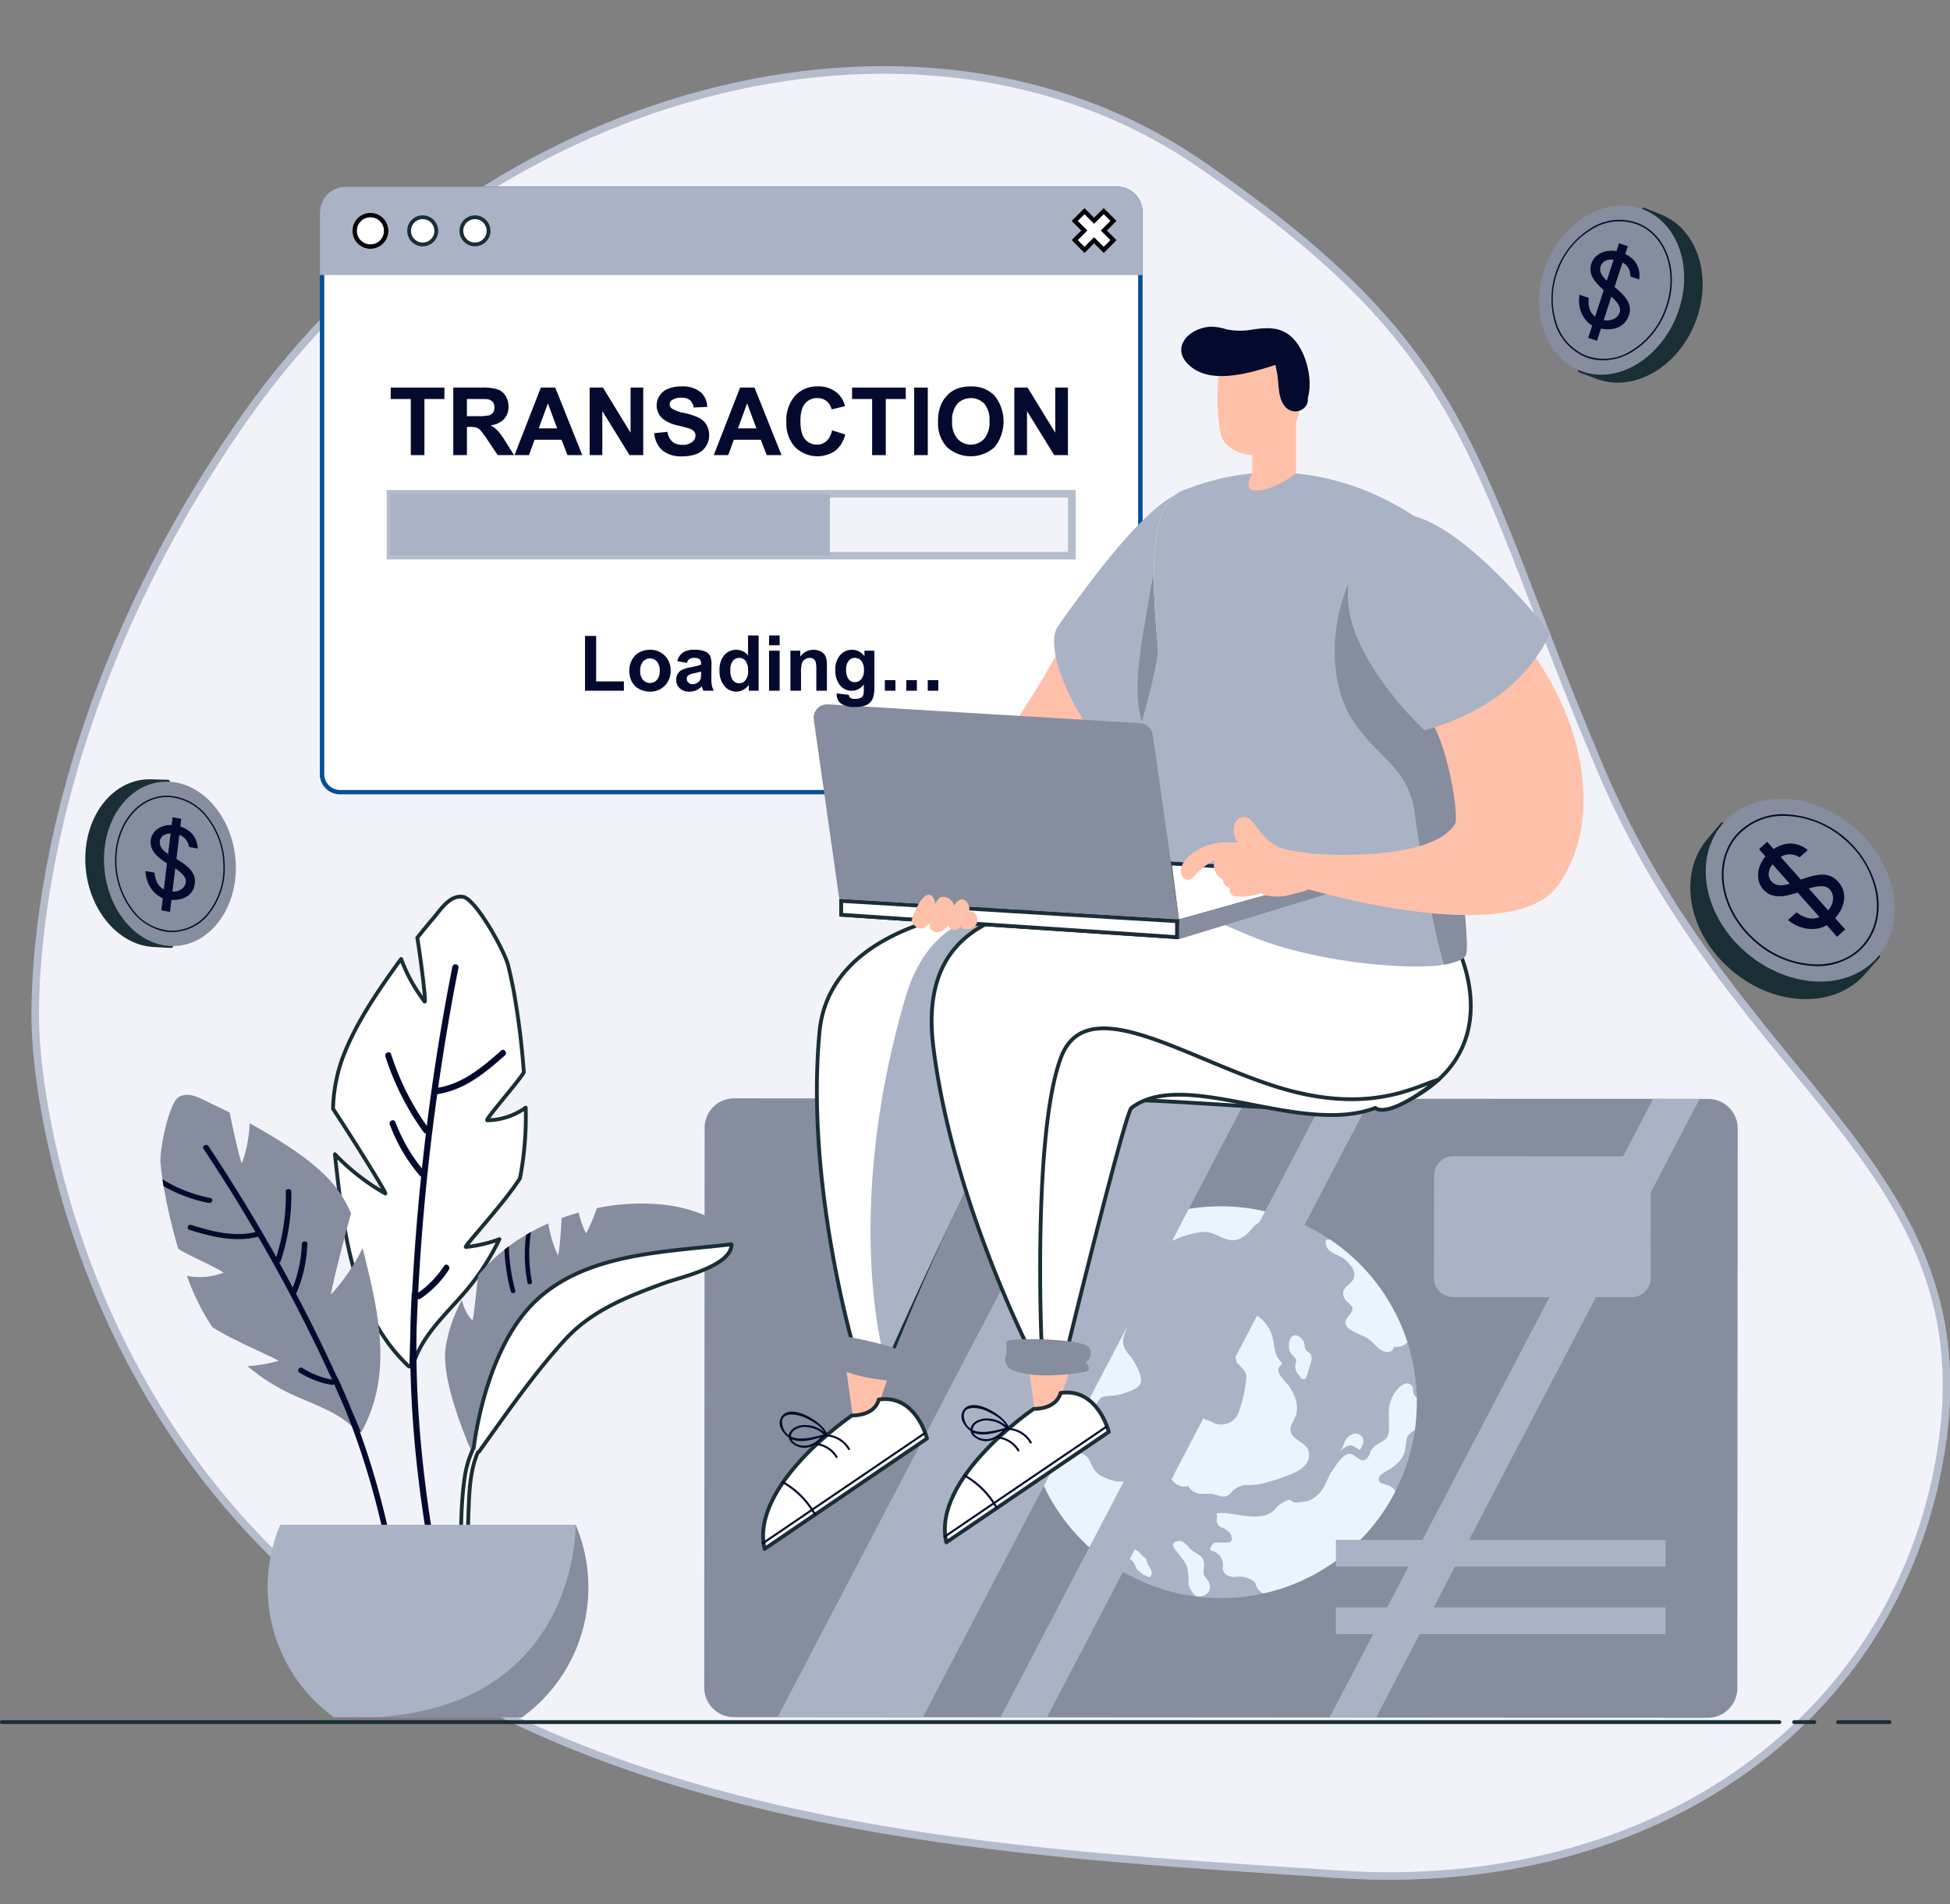 <svg id="No_Transaction" xmlns="http://www.w3.org/2000/svg" xmlns:xlink="http://www.w3.org/1999/xlink" width="513.179" height="501.17" viewBox="0 0 513.179 501.17">
  <rect x="0" y="0" width="513.179" height="501.17" fill="#808080" stroke="none"/>
  <defs>
    <clipPath id="clip-path">
      <rect id="Rectangle_2923" data-name="Rectangle 2923" width="513.179" height="501.17" fill="none"/>
    </clipPath>
    <clipPath id="clip-path-2">
      <path id="Path_8082" data-name="Path 8082" d="M296.051,399.909A51.548,51.548,0,1,0,347.634,348.4h-.039a51.548,51.548,0,0,0-51.544,51.511" transform="translate(-296.051 -348.398)" fill="none"/>
    </clipPath>
    <clipPath id="clip-path-4">
      <path id="Path_8131" data-name="Path 8131" d="M340.488,264.4l-.014,5.215,41.581-12.708-.229-4.1Z" transform="translate(-340.474 -252.814)" fill="none"/>
    </clipPath>
    <linearGradient id="linear-gradient" x1="-7.461" y1="16.115" x2="-7.439" y2="16.115" gradientUnits="objectBoundingBox">
      <stop offset="0" stop-color="#aab2c5"/>
      <stop offset="0.872" stop-color="#858d9e"/>
      <stop offset="1" stop-color="#858d9e"/>
    </linearGradient>
    <clipPath id="clip-path-6">
      <path id="Path_8135" data-name="Path 8135" d="M235.019,207.409l6.713,47.206,89.39,5.4-6.888-48.552a3.545,3.545,0,0,0-3.295-3.077l-82.2-4.969c-.072,0-.143-.006-.213-.006a3.542,3.542,0,0,0-3.507,4" transform="translate(-234.989 -203.413)" fill="none"/>
    </clipPath>
    <linearGradient id="linear-gradient-2" x1="-2.219" y1="5.579" x2="-2.21" y2="5.579" xlink:href="#linear-gradient"/>
    <clipPath id="clip-path-8">
      <path id="Path_8142" data-name="Path 8142" d="M51.231,316.727c-2.7,1.454-5.2,14.233-4.88,17.492.131,1.391.31,2.8.518,4.194.074.606.179,1.216.281,1.813a147.264,147.264,0,0,0,3.872,16.488c.309.2.617.4.949.58,3.478,1.936,11.471,5.507,10.889,5.736a17.648,17.648,0,0,1-9.56.819,61.659,61.659,0,0,0,6.672,13.457c5.234,3.5,18.021,8.728,17.369,8.922a36.1,36.1,0,0,1-8.116,1.358,52.383,52.383,0,0,0,8.926,6.061c6.615,3.6,14.743,5.378,19.731,10.963a.465.465,0,0,0,.393.178.587.587,0,0,0,1.021,0c8.256-14.983,4.413-31.41.775-46.152-.173-.7-.343-1.389-.529-2.085a52.179,52.179,0,0,1-8.259,12.128c-.483.515,3.252-14.335,5.21-21.267a30.372,30.372,0,0,0-5.962-9.165c-5.479-5.666-12.835-10.107-19.85-14.1-.283-.167-.6-.313-.878-.478a33.718,33.718,0,0,1-2,10.453c-.216.6-2.43-8.862-3.242-13.26-1.7-.849-3.4-1.7-5.137-2.484-1.717-.8-3.9-2.185-6.064-2.185a4.364,4.364,0,0,0-2.125.53" transform="translate(-46.324 -316.197)" fill="none"/>
    </clipPath>
    <linearGradient id="linear-gradient-3" x1="-0.681" y1="2.393" x2="-0.667" y2="2.393" xlink:href="#linear-gradient"/>
    <clipPath id="clip-path-10">
      <path id="Path_8145" data-name="Path 8145" d="M168.511,348.795c-.728,2.126-2.739,6.961-2.948,6.55a23.961,23.961,0,0,1-1.864-5.385c-1.523.435-3.023.895-4.491,1.451-.095,3.159-.732,10.3-.993,9.746a30.873,30.873,0,0,1-2.512-8.339c-1.556.682-3.081,1.437-4.548,2.254q-.656.364-1.275.729a52,52,0,0,0-4.556,3.024c-.39.281-.77.584-1.15.889a41.891,41.891,0,0,0-5,4.6c-.67.72-1.3,1.464-1.928,2.232-.487,3.784-1.222,12.119-1.563,11.774a11.339,11.339,0,0,1-2.706-5.349,38.3,38.3,0,0,0-4.312,12.631c-.936,6.337,2.837,17.452,5.3,23.526a27.134,27.134,0,0,0,1.968,4.275,1.674,1.674,0,0,0,1.688-.724c7.151-9.944,14.3-20.35,22.584-29.369,7.034-7.651,16.315-11.2,25.821-14.722,4.3-1.589,17.824-4.422,17.912-10.271a1.057,1.057,0,0,0-.005-.179c-.215-6.3-11.2-9.252-15.858-9.977-1.26-.194-2.546-.342-3.845-.431-.4-.039-.816-.056-1.229-.074q-1.35-.07-2.718-.069a59.8,59.8,0,0,0-11.772,1.2" transform="translate(-128.519 -347.591)" fill="none"/>
    </clipPath>
    <linearGradient id="linear-gradient-4" x1="-1.526" y1="2.798" x2="-1.514" y2="2.798" xlink:href="#linear-gradient"/>
  </defs>
  <g id="Group_8801" data-name="Group 8801">
    <g id="Group_8800" data-name="Group 8800" clip-path="url(#clip-path)">
      <path id="Path_8070" data-name="Path 8070" d="M10.335,274.395s2.912,90.273,78.27,150.443,179.781,64.478,264.317,70.194,149.465-42.14,159.252-114.48-54.81-93.576-89.857-175.921S390.388,95.217,316.232,44.57,126.072,25.023,65.25,111.787,10.335,274.395,10.335,274.395" transform="translate(-0.904 -1.793)" fill="#f1f3f9"/>
      <path id="Path_8071" data-name="Path 8071" d="M10.335,274.395s2.912,90.273,78.27,150.443,179.781,64.478,264.317,70.194,149.465-42.14,159.252-114.48-54.81-93.576-89.857-175.921S390.388,95.217,316.232,44.57,126.072,25.023,65.25,111.787,10.335,274.395,10.335,274.395Z" transform="translate(-0.904 -1.793)" fill="none" stroke="#b5bccc" stroke-miterlimit="10" stroke-width="2"/>
      <path id="Path_8072" data-name="Path 8072" d="M203.49,324.967l-.039,59.5-.065,84.849v2.942a7.786,7.786,0,0,0,7.773,7.795l11.545.008,38.226.026,20.408.011,12.246.011,173.887.116a7.8,7.8,0,0,0,7.8-7.774l.09-147.288a7.785,7.785,0,0,0-7.774-7.8l-2.232,0-12.246-.011-21.417-.011-52.949-.034-12.24,0-20.412-.018-2.248-.007-43-.023-89.568-.059a7.774,7.774,0,0,0-7.782,7.775" transform="translate(-18.057 -28.161)" fill="#858d9e"/>
      <path id="Path_8073" data-name="Path 8073" d="M399.147,399.982A51.548,51.548,0,1,1,347.634,348.4a51.545,51.545,0,0,1,51.513,51.584" transform="translate(-26.284 -30.932)" fill="#aab2c5"/>
    </g>
  </g>
  <g id="Group_8803" data-name="Group 8803" transform="translate(269.767 317.466)">
    <g id="Group_8802" data-name="Group 8802" clip-path="url(#clip-path-2)">
      <path id="Path_8074" data-name="Path 8074" d="M392.2,418.389a12.66,12.66,0,0,0-2.091-1.225,2.75,2.75,0,0,0-2.04.652c-.436.289-.836.575-1.207.862a4.489,4.489,0,0,0,.524-.655c.508-.653.624-1.615,1.1-2.306a3.5,3.5,0,0,1,1.668-1.476,2.1,2.1,0,0,1,2.971,1.344,2.832,2.832,0,0,1-.262,1.64c-.156.4-.467.772-.662,1.164" transform="translate(-304.113 -354.228)" fill="#eaf4fe"/>
      <path id="Path_8075" data-name="Path 8075" d="M404.633,410.86c-.3.734-.919.778-1.525,1.129-2.23,1.283-1.936,2.6-2.25,4.752-.343,2.363-1.817,3.783-3.688,5.124-.813.586-2.93,1.513-3.217,2.378-.635,1.894,1.814,1.7,2.887,2.309,2.046,1.158,1.863,3,1.185,4.96-1.339,3.873-2.9,7.764-4.577,11.505-.48,1.074-.938,2.495-1.911,3.241-1.653,1.268-3.316-.057-4.717,2.419-1.421,2.512.481,6.642-2.094,8.8-2.193,1.831-5.654-1.421-7.507-2.469a.468.468,0,0,1-.223-.268,11.521,11.521,0,0,0-5.406-1.791c-1.966,0-3.214,1.361-4.933,1.979a4,4,0,0,1-4.758-1.539c-.277-.4-.373-1.141-.665-1.492a6.087,6.087,0,0,0-4.612-1.5,4.233,4.233,0,0,1-2.548-.3,2.419,2.419,0,0,1-1.136-1.276c-.226-.573.026-1.185-.057-1.756a3.83,3.83,0,0,0-2.979-3.476.529.529,0,0,1-.368-.648,3.961,3.961,0,0,1,1.079-1.514c1.222-.056,2.437.057,3.673-.029.458-.034.99-.406.933-.932-.169-1.575-.632-1.672-1.789-2.645-.481-.2-.967-.406-1.453-.612a2.386,2.386,0,0,1-.619-2.508,4.139,4.139,0,0,1-.159-1c4.566-.473,10.7,2.462,14.688-.4.66-.474,1.072-1.307,1.736-1.75,4.1-2.751,2.338-.4,4.909-.687,2.13-.243,3.236-.252,4.933-1.7,1.713-1.463,2.294-2.919,3.158-4.829.533-1.177,3.357-5.778,5.106-6.221,2.169-.544,3.889,3.977,5.8-.036a.923.923,0,0,0,.07-.564,6.519,6.519,0,0,1,1.647-1.8,13.828,13.828,0,0,0,2.387-1.474c1-1.046.97-2.428.943-3.735-.055-2.9-.356-5.392,1.2-8.016.718-1.206,2.592-3.672,4.346-2.75a1.762,1.762,0,0,1,.733.918c.012.272.026.545.04.816a2.672,2.672,0,0,0,.87,1.784,6.454,6.454,0,0,1,.4.795,6.716,6.716,0,0,1-.084,2.48c-.088,3.366.486,1.489.6,3.241a2.409,2.409,0,0,1-.048,1.081" transform="translate(-300.797 -352.939)" fill="#eaf4fe"/>
      <path id="Path_8076" data-name="Path 8076" d="M342.57,452.211c-.395-1.583-1.576-2.757-2.524-4.043-.289-.392-1.378-1.576-1.289-2.118.144-.908,1.678-1.168,2.258-.96a6.408,6.408,0,0,1,1.76,1.423,5.829,5.829,0,0,0,.85.9c.824.7,2.15,1.172,2.819,2.073a2.624,2.624,0,0,1,.471,1.684c.089.909-.32,1.992.028,2.927.112.305.744.907,1,1.309.811,1.283.9,2.694-.45,3.675a3.031,3.031,0,0,1-2.869.35,7.468,7.468,0,0,1-1.782-2.875,21.6,21.6,0,0,0-.268-4.35" transform="translate(-299.842 -356.977)" fill="#eaf4fe"/>
      <path id="Path_8077" data-name="Path 8077" d="M326.89,431.6a23.444,23.444,0,0,1-3.879,1.3c-1.576.5-6.278,1.036-4.8,3.464a2.259,2.259,0,0,0,.725,1.9,3.65,3.65,0,0,0,2.412.952c.095.015.184.031.286.045a7.92,7.92,0,0,1,3.8,1.176c.429.344.743.827,1.148,1.2.456.425.835.5,1.062,1.108a9.706,9.706,0,0,0,.339,1.128,12.025,12.025,0,0,1,.993,1.678c.161.857.044,1.681-.789,1.678-.483-.235-.95-.423-1.391-.636-.519-.389-1.022-.855-1.36-1.126a.661.661,0,0,0-.144-.071,3.786,3.786,0,0,1-.34-.591c-.533-1.138-.824-2.007-2.062-2.456a3.275,3.275,0,0,0-1-1.113,2.188,2.188,0,0,0-2.294-.106c-.4.207-.528.591-1.038.711a10.856,10.856,0,0,1-1.188-.046c-1.157.1-2.8.655-2.994,1.981a1.736,1.736,0,0,0,.186,1.059,12.137,12.137,0,0,0,1.706,3.349.479.479,0,0,1-.23.715,2.1,2.1,0,0,1-1.261,2.231c-1.781.835-3.806-.713-5.171-1.674-4.271-3.019-7.07-7.006-9.512-11.553a61.984,61.984,0,0,0-4.478-7.011,17.771,17.771,0,0,1-3.275-6.178,8.635,8.635,0,0,1,.375-5.055,7.12,7.12,0,0,1,.671-1.272,27.865,27.865,0,0,1,4.9-2.708c1.31-.529,2.668-1,3.475-2.231,1.606-2.453.011-5.536-1.751-7.571a10.924,10.924,0,0,1,.073-3.8A20.9,20.9,0,0,1,302.01,399c.963-1.267,2.34-2.6,2.72-4.2.431-1.842-.749-2.957-1.537-4.425-.888-1.646-.977-3.09.433-4.4,1.476-1.372,1.3-3.18,2.576-4.685a29.893,29.893,0,0,1,2.263-2.029,5.417,5.417,0,0,0,1.666-5.473c-.7-3.57-2.487-8.539,2.028-10.48,2.476-1.066,6.451.477,6.158,3.615a21.55,21.55,0,0,0-.416,2.326,5.5,5.5,0,0,0,1.042,3.232c.692,1.089,1.61,2.019,2.353,3.074a6.427,6.427,0,0,1,1.145,6.2c-.56,1.764-1.425,3.06-.663,5,.484,1.231,1.555,2.172,2.267,3.28.906,1.4,2.612,4.389,2.076,6.154-.46,1.5-3.03,2.24-4.319,2.673a15.78,15.78,0,0,1-2.673.642,15.565,15.565,0,0,0-2.953.293c-.93.371-1.432,1.564-1.967,2.31a17.848,17.848,0,0,1-4.215,4,5.974,5.974,0,0,1-2.4,1.134,13.559,13.559,0,0,0-1.386.1c-2.968.967-1.462,1.595-1.03,3.13.512,1.811-.246,2.521-1.515,3.837-1.061,1.1-2.151,2.163-3.217,3.252-.118.124-.237.244-.356.365q-1.816,1.338.564,3.481c.75-.127,1.5-1.81,1.846-2.4a5.073,5.073,0,0,1,3.154-2.635,24.437,24.437,0,0,0,3.23-1.5,2.346,2.346,0,0,1,2.074.01c1.822.79,1.979,2.779,3.023,4.218,1.143,1.575,3.331,2.329,5.129,2.84,1.291.367,2.955-.077,4.151.433.574.246.826.836,1.125,1.34.944,1.587,1.834,3.222,2.721,4.839.708,1.293,1.3,2.257-.215,3.059" transform="translate(-295.703 -349.692)" fill="#eaf4fe"/>
      <path id="Path_8078" data-name="Path 8078" d="M374.449,416.258c.156,2.3-1.717,3.944-3.617,4.821a51.956,51.956,0,0,1-9.087,3.065,22.183,22.183,0,0,1-3.966.293,5.577,5.577,0,0,0-3.386,1.475,11.054,11.054,0,0,1-.991,1.035,2.5,2.5,0,0,1-2.107.457,21.316,21.316,0,0,0-2.719-.681c-.864-.062-1.736.106-2.6,0a3.926,3.926,0,0,1-3.325-2.04c-2.125.664-4.207-.753-5-2.991-1.111-3.146.324-5.806,2.328-8.127a10.254,10.254,0,0,0,1.315-1.629,3.843,3.843,0,0,0-.122-2.687,3.323,3.323,0,0,1,.2-1.6,3.057,3.057,0,0,1,2.109-1.661c1.858-.452,2.688.844,4.172,1.383a6.779,6.779,0,0,0,.9.256,4.631,4.631,0,0,0,2.819.868c2.684-.056,4.153-1.688,4.891-4.146a39.283,39.283,0,0,0,1.682-7.98c.141-1.945-1.442-3.015-2.587-4.216a5.056,5.056,0,0,0-.291-1.393,2,2,0,0,1-.183-.7,1.842,1.842,0,0,1,.347-.987c.5-.826,1.343-1.148,1.823-2.1a5.294,5.294,0,0,0-.158-4.8c-.372-.861-.811-1.684-.331-2.6,1.188-2.272,4.494.33,5.616,1.434a10.024,10.024,0,0,1,2.523,4.06c.8,2.532.331,4.964,2.429,7a.534.534,0,0,1-.107.826c-2.016,1.523,1.011,3.995,1.894,5.2a12.188,12.188,0,0,1,1.986,3.764,8.037,8.037,0,0,1,.252,3.573c-.289,1.639-2.149,3.566-1.472,5.2.991,2.391,4.549,2.629,4.75,5.617" transform="translate(-299.711 -351.086)" fill="#eaf4fe"/>
      <path id="Path_8079" data-name="Path 8079" d="M378.075,390.771c-.212-.441-.585-.561-.922-.867-.846-.764-.622-.96-.826-1.963a2.888,2.888,0,0,0-1.786-2.154c-2.385-.784-2.643,2.745-1.985,4.2.344.758.9,1,1.35,1.639.545.78.117,1.018,0,1.812a3.661,3.661,0,0,0,1.317,3.041.163.163,0,0,1,0,.026c.034.09.071.18.1.267a.552.552,0,0,0,.5.388,1.253,1.253,0,0,0,.162-.009.569.569,0,0,0,.8-.441,5.764,5.764,0,0,0,.531-1.654c.309-1.136,1.3-3.114.739-4.284" transform="translate(-302.816 -351.708)" fill="#eaf4fe"/>
      <path id="Path_8080" data-name="Path 8080" d="M406.97,378.607c-3.185-1.933-4.514-4.47-6.306-7.562-1.361-2.361-3.881-3.3-5.446-5.522-3-4.257-6.367-7.169-11.8-7.538a.532.532,0,0,0-.527.527c-.071,1.835,1.1,2.694,2.663,3.415A8.608,8.608,0,0,1,390,365.659c.934,1.825.255,3.051-1.145,4.251-.96.822-1.752,1.788-1.237,3.115.82,2.127,3.757,2.294,1.411,4.927-3.234,3.626,2.752,4.54,5.143,6.219,1.246.875,3.122,3.507,4.933,3.431a1.681,1.681,0,0,0,1.747-1.4c3.678.589,5.265-3.44,5.9-6.511a.525.525,0,0,0,0-.113.531.531,0,0,0,.212-.971" transform="translate(-303.761 -349.249)" fill="#eaf4fe"/>
      <path id="Path_8081" data-name="Path 8081" d="M374.054,350.268c-.4-2.362-5.253-2.67-6.962-3.127a125.917,125.917,0,0,0-13.155-2.981c-2.154-.335-18.562-2.242-17.157,2.231a.474.474,0,0,0,.166.24,7.651,7.651,0,0,0-1.924,3.618,4.574,4.574,0,0,0,.179,1.84,6.36,6.36,0,0,1,.449,2.03c-.039.445-.385.826-.408,1.3-.128,2.65,2.583,1.822,4.064,1.142a22.845,22.845,0,0,1,6.447-1.791c2.682-.38,4.239.978,6.572,1.783,2.768.958,4.964-.375,6.677-2.487,1.074-1.327,2.149-2.3,4.15-1.92.642.119,1.22.68,1.884.837,1.565.373,3.083-.4,4.67-.376,1.481.017,4.788.226,4.349-2.335" transform="translate(-299.508 -347.961)" fill="#eaf4fe"/>
    </g>
  </g>
  <g id="Group_8805" data-name="Group 8805">
    <g id="Group_8804" data-name="Group 8804" clip-path="url(#clip-path)">
      <rect id="Rectangle_2924" data-name="Rectangle 2924" width="86.761" height="7.044" transform="translate(351.555 423.003)" fill="#aab2c5"/>
      <rect id="Rectangle_2925" data-name="Rectangle 2925" width="86.758" height="7.044" transform="translate(351.568 405.242)" fill="#aab2c5"/>
      <path id="Path_8083" data-name="Path 8083" d="M309.746,317.271,239.728,451.12l-15.144,28.944,38.226.026,31.833-60.864,4.916-9.4,33.215-63.485,15.192-29.053-2.248-.007Z" transform="translate(-19.939 -28.168)" fill="#aab2c5"/>
      <path id="Path_8084" data-name="Path 8084" d="M374.093,317.31l-15.507,29.645-21.353,40.819-24.9,47.594-23.4,44.736,12.246.011,20.017-38.278,35.2-67.286,12.548-24,17.389-33.237Z" transform="translate(-25.652 -28.172)" fill="#aab2c5"/>
      <path id="Path_8085" data-name="Path 8085" d="M481.395,317.355l-12.24-.011L384,480.139l12.243.008Z" transform="translate(-34.092 -28.175)" fill="#aab2c5"/>
      <path id="Path_8086" data-name="Path 8086" d="M466.184,333.983l-46.99-.033a5.012,5.012,0,0,0-5.016,5.009l-.02,27.019a5.014,5.014,0,0,0,5.01,5.016l46.991.033a5.015,5.015,0,0,0,5.017-5.011L471.195,339a5.012,5.012,0,0,0-5.011-5.015" transform="translate(-36.77 -29.649)" fill="#aab2c5"/>
      <path id="Path_8087" data-name="Path 8087" d="M97.734,213.3a4.734,4.734,0,0,1-4.726-4.733V60.712a6.2,6.2,0,0,1,6.19-6.2H302.169a6.2,6.2,0,0,1,6.2,6.19V208.571a4.738,4.738,0,0,1-4.734,4.733Z" transform="translate(-8.257 -4.84)" fill="#fff"/>
      <path id="Path_8088" data-name="Path 8088" d="M97.734,213.3a4.734,4.734,0,0,1-4.726-4.733V60.712a6.2,6.2,0,0,1,6.19-6.2H302.169a6.2,6.2,0,0,1,6.2,6.19V208.571a4.738,4.738,0,0,1-4.734,4.733Z" transform="translate(-8.257 -4.84)" fill="none" stroke="#1a2e35" stroke-linecap="round" stroke-linejoin="round" stroke-width="1"/>
      <path id="Path_8089" data-name="Path 8089" d="M302.113,55.023a5.637,5.637,0,0,1,5.635,5.627V208.516a4.174,4.174,0,0,1-4.17,4.171H97.678a4.171,4.171,0,0,1-4.162-4.171V60.658a5.637,5.637,0,0,1,5.627-5.635Zm0-1.125H99.142a6.758,6.758,0,0,0-6.752,6.76V208.516a5.294,5.294,0,0,0,5.288,5.3h205.9a5.3,5.3,0,0,0,5.3-5.3V60.65a6.759,6.759,0,0,0-6.761-6.752" transform="translate(-8.203 -4.785)" fill="#034f9b"/>
      <path id="Path_8090" data-name="Path 8090" d="M308.87,77.173H92.387V60.655A6.758,6.758,0,0,1,99.146,53.9H302.113a6.757,6.757,0,0,1,6.758,6.757Z" transform="translate(-8.202 -4.785)" fill="#aab2c5"/>
      <path id="Path_8091" data-name="Path 8091" d="M133.25,66.32a3.575,3.575,0,1,1,3.574,3.575,3.574,3.574,0,0,1-3.574-3.575" transform="translate(-11.83 -5.571)" fill="#fff"/>
      <path id="Path_8092" data-name="Path 8092" d="M133.25,66.32a3.575,3.575,0,1,1,3.574,3.575A3.574,3.574,0,0,1,133.25,66.32Z" transform="translate(-11.83 -5.571)" fill="none" stroke="#1a2e35" stroke-linecap="round" stroke-linejoin="round" stroke-width="1"/>
      <path id="Path_8093" data-name="Path 8093" d="M118.153,66.32a3.575,3.575,0,1,1,3.575,3.575,3.574,3.574,0,0,1-3.575-3.575" transform="translate(-10.49 -5.571)" fill="#fff"/>
      <path id="Path_8094" data-name="Path 8094" d="M118.153,66.32a3.575,3.575,0,1,1,3.575,3.575A3.574,3.574,0,0,1,118.153,66.32Z" transform="translate(-10.49 -5.571)" fill="none" stroke="#1a2e35" stroke-linecap="round" stroke-linejoin="round" stroke-width="1"/>
      <path id="Path_8095" data-name="Path 8095" d="M106.576,70.4a4.137,4.137,0,1,1,4.138-4.137,4.142,4.142,0,0,1-4.138,4.137" transform="translate(-9.095 -5.516)" fill="#fff"/>
      <path id="Path_8096" data-name="Path 8096" d="M106.576,70.4a4.137,4.137,0,1,1,4.138-4.137A4.142,4.142,0,0,1,106.576,70.4Z" transform="translate(-9.095 -5.516)" fill="none" stroke="#1a2e35" stroke-linecap="round" stroke-linejoin="round" stroke-width="1"/>
      <path id="Path_8097" data-name="Path 8097" d="M106.522,62.636a3.575,3.575,0,1,1-3.576,3.575,3.574,3.574,0,0,1,3.576-3.575m0-1.126a4.7,4.7,0,1,0,4.7,4.7,4.707,4.707,0,0,0-4.7-4.7" transform="translate(-9.04 -5.461)"/>
      <path id="Path_8098" data-name="Path 8098" d="M315.489,68.643l-2.528,2.528L310.4,68.606l2.528-2.528L310.4,63.55l2.565-2.565,2.528,2.528,2.527-2.529,2.565,2.566-2.527,2.528,2.527,2.528-2.565,2.565Z" transform="translate(-27.558 -5.414)" fill="#fff"/>
      <path id="Path_8099" data-name="Path 8099" d="M317.939,61.7l1.769,1.77L317.181,66l2.527,2.528-1.769,1.77-2.528-2.528L312.883,70.3l-1.769-1.77L313.642,66l-2.528-2.528,1.769-1.77,2.529,2.528Zm0-1.591-.8.8-1.732,1.732-1.732-1.732-.8-.8-.8.8-1.769,1.77-.8.8.8.8L312.051,66l-1.732,1.732-.8.8.8.8,1.769,1.77.8.8.8-.8,1.732-1.732,1.732,1.732.8.8.8-.8,1.77-1.77.795-.8-.795-.8L318.772,66l1.732-1.732.795-.8-.795-.8-1.77-1.77Z" transform="translate(-27.48 -5.337)"/>
      <path id="Path_8100" data-name="Path 8100" d="M243.851,391.612l2.4,17.055,5.535-.855,5.609-16.763Z" transform="translate(-21.65 -34.718)" fill="#ffc0aa"/>
      <path id="Path_8101" data-name="Path 8101" d="M243.744,408.393s-26.9,18.292-22.965,35.1l42.742-29.056s-2.87-11.731-12.714-10.249c0,0-.567,4.126-7.062,4.21" transform="translate(-19.566 -35.873)" fill="#fff"/>
      <path id="Path_8102" data-name="Path 8102" d="M243.744,408.393s-26.9,18.292-22.965,35.1l42.742-29.056s-2.87-11.731-12.714-10.249C250.806,404.183,250.239,408.309,243.744,408.393Z" transform="translate(-19.566 -35.873)" fill="none" stroke="#1a2e35" stroke-linecap="round" stroke-linejoin="round" stroke-width="1"/>
      <path id="Path_8103" data-name="Path 8103" d="M262.725,413.679l-29.4,19.991a22.116,22.116,0,0,0-7.688-7.148c-.3-.169-.533.318-.231.487a21.532,21.532,0,0,1,7.478,6.96l-12.786,8.69a.27.27,0,0,0,.3.447l12.779-8.687c.214.34.457.656.658,1.012.168.3.613,0,.445-.306-.2-.351-.447-.666-.662-1.006l29.414-19.994a.271.271,0,0,0-.3-.448" transform="translate(-19.53 -36.723)" fill="#040a2e"/>
      <path id="Path_8104" data-name="Path 8104" d="M237.569,413.685a.226.226,0,0,0,.057-.25c-1.1-3.08-10.46-8.837-12.293-3.689-.624,1.757.79,3.752,2.247,4.78.261,1.59,2.33,2.573,3.766,2.671a5.245,5.245,0,0,0,3.145-.873.208.208,0,0,0,.182.148,6.872,6.872,0,0,1,5.27,3.309c.178.3.623-.005.443-.3a7.351,7.351,0,0,0-5.4-3.487,16.193,16.193,0,0,0,2.062-1.812.705.705,0,0,1,.081-.02c.016-.007.02-.021.032-.027a.333.333,0,0,0,.1.043c.015,0,.023.017.046.021a7.024,7.024,0,0,1,5.889,3.493c.176.3.623-.005.447-.3a7.57,7.57,0,0,0-6.075-3.7m-11.584-2.133c-1.181-4.2,3.987-3.245,6.061-2.2,1.693.854,3.833,1.93,4.795,3.676a7.789,7.789,0,0,0-4.993-1.82c-1.618-.069-4.026.849-4.271,2.7a4.1,4.1,0,0,1-1.591-2.355m10.737,2.158c-2.489.642-6.2,1.694-8.612.513a2.35,2.35,0,0,1,1.328-1.914,4.756,4.756,0,0,1,3.4-.454,6.312,6.312,0,0,1,3.888,1.854m-3.517,2.675c-1.513.552-3.871.266-4.8-1.253-.04-.067-.029-.123-.06-.184,2.21,1.024,5.235.191,7.663-.486a8.276,8.276,0,0,1-2.8,1.923" transform="translate(-19.992 -36.195)" fill="#040a2e"/>
      <path id="Path_8105" data-name="Path 8105" d="M396.905,301.361c.162,1.487-15.509,12.441-16.724,12.486-21.261,4.253-77.372-7.08-92.769,2.87a10.373,10.373,0,0,0-2.823,2.694c-12.246,17-29.108,60.049-30.429,63.475a1.086,1.086,0,0,1-.046.127.168.168,0,0,0-.035.073l-.011.025-.013-.005-7.746-2.863s-13.537-44.413-9.7-85.527c3.644-39.027,75.359-34.33,75.359-34.33s12.123-.278,22.171,7.12c1.8-2.332,15.068,17.523,15.068,17.523l26.638-7s18.727,2.535,21.059,23.334" transform="translate(-20.946 -23.102)" fill="#fff"/>
      <path id="Path_8106" data-name="Path 8106" d="M396.905,301.361c.162,1.487-15.509,12.441-16.724,12.486-21.261,4.253-77.372-7.08-92.769,2.87a10.373,10.373,0,0,0-2.823,2.694c-12.246,17-29.108,60.049-30.429,63.475a1.086,1.086,0,0,1-.046.127.168.168,0,0,0-.035.073l-.011.025-.013-.005-7.746-2.863s-13.537-44.413-9.7-85.527c3.644-39.027,75.359-34.33,75.359-34.33s12.123-.278,22.171,7.12c1.8-2.332,15.068,17.523,15.068,17.523l26.638-7S394.573,280.561,396.905,301.361Z" transform="translate(-20.946 -23.102)" fill="none" stroke="#1a2e35" stroke-linecap="round" stroke-linejoin="round" stroke-width="1"/>
      <path id="Path_8107" data-name="Path 8107" d="M288.789,315.518a6.093,6.093,0,0,0-2.823,2.694c-14.887,28.114-29.121,60.5-30.429,63.475a1.314,1.314,0,0,1-.046.127.286.286,0,0,0-.035.073c-.006.012-.012.025-.012.025l-.013-.006c-.4-.26-11.523-38.827,5.144-95.918,14.981-51.355,85.884.049,88.661,4.074l52.218,10.1c.162,1.487-7.01,3.577-7.268,5.242Z" transform="translate(-22.322 -23.378)" fill="#aab2c5"/>
      <path id="Path_8108" data-name="Path 8108" d="M240.531,393.538a3.149,3.149,0,0,1-.466-4.593,7.921,7.921,0,0,1,.591-3.082c.57-.859,20.758,3.182,21.043,6.181s-1.854,3.225-1.854,3.225,1.829,2.592-.858,2.49-12.452-.4-18.456-4.221" transform="translate(-21.241 -34.247)" fill="#858d9e"/>
      <path id="Path_8109" data-name="Path 8109" d="M269.487,298.372c5.009,40.988,26.28,81.966,26.28,81.966l8.157,1.288h.01a.035.035,0,0,0,.011-.021.144.144,0,0,1,.021-.085c0-.032.022-.074.022-.127.622-3.624,8.717-49.135,17.392-68.208a10.231,10.231,0,0,1,3.2-4.036c11.792-8.95,44.221,4.87,66.083,5.262.011,0,.011-.011.022-.011,32.217-13.187,16.367-42.784,16.367-42.784-6.509-4.85-18.83-6.891-18.83-6.891l-49.314-4.574c-24.832,1.405-74.929-7.07-69.423,38.219" transform="translate(-23.888 -23.097)" fill="#fff"/>
      <path id="Path_8110" data-name="Path 8110" d="M269.487,298.372c5.009,40.988,26.28,81.966,26.28,81.966l8.157,1.288h.01a.035.035,0,0,0,.011-.021.144.144,0,0,1,.021-.085c0-.032.022-.074.022-.127.622-3.624,8.717-49.135,17.392-68.208a10.231,10.231,0,0,1,3.2-4.036c11.792-8.95,44.221,4.87,66.083,5.262.011,0,.011-.011.022-.011,32.217-13.187,16.367-42.784,16.367-42.784-6.509-4.85-18.83-6.891-18.83-6.891l-49.314-4.574C314.078,261.558,263.982,253.083,269.487,298.372Z" transform="translate(-23.888 -23.097)" fill="none" stroke="#1a2e35" stroke-linecap="round" stroke-linejoin="round" stroke-width="1"/>
      <path id="Path_8111" data-name="Path 8111" d="M300.736,378.822v.011h.01c3.012,4.86,5.781,5.991,5.96,6.065h.01a.038.038,0,0,0,.011-.022.16.16,0,0,1,.021-.084c0-.032.021-.075.021-.127.074-.328.3-1.268.645-2.705,3.053-12.617,15.606-63.2,17.022-64.034,14.117-10.715,44.454,7.545,64.193,0,0,0,2.774,3.434,16.628-7.427-5,1.341-15.391,7.892-35.119,3.845-25.878-5.305-56.8-29.439-64.235-9.721-7.375,19.547-5.209,73.226-5.167,74.2" transform="translate(-26.671 -26.368)" fill="#fff"/>
      <path id="Path_8112" data-name="Path 8112" d="M300.736,378.822v.011h.01c3.012,4.86,5.781,5.991,5.96,6.065h.01a.038.038,0,0,0,.011-.022.16.16,0,0,1,.021-.084c0-.032.021-.075.021-.127.074-.328.3-1.268.645-2.705,3.053-12.617,15.606-63.2,17.022-64.034,14.117-10.715,44.454,7.545,64.193,0,0,0,2.774,3.434,16.628-7.427-5,1.341-15.391,7.892-35.119,3.845-25.878-5.305-56.8-29.439-64.235-9.721C298.527,324.17,300.693,377.849,300.736,378.822Z" transform="translate(-26.671 -26.368)" fill="none" stroke="#1a2e35" stroke-linecap="round" stroke-linejoin="round" stroke-width="1"/>
      <path id="Path_8113" data-name="Path 8113" d="M296.346,389.711l2.4,17.054,5.535-.854,5.61-16.763Z" transform="translate(-26.31 -34.55)" fill="#ffc0aa"/>
      <path id="Path_8114" data-name="Path 8114" d="M296.24,406.491s-26.9,18.293-22.965,35.1l42.741-29.055s-2.869-11.731-12.713-10.25c0,0-.568,4.127-7.062,4.21" transform="translate(-24.227 -35.704)" fill="#fff"/>
      <path id="Path_8115" data-name="Path 8115" d="M296.24,406.491s-26.9,18.293-22.965,35.1l42.741-29.055s-2.869-11.731-12.713-10.25C303.3,402.281,302.734,406.408,296.24,406.491Z" transform="translate(-24.227 -35.704)" fill="none" stroke="#1a2e35" stroke-linecap="round" stroke-linejoin="round" stroke-width="1"/>
      <path id="Path_8116" data-name="Path 8116" d="M315.221,411.777l-29.4,19.991a22.124,22.124,0,0,0-7.688-7.148c-.3-.169-.533.318-.232.487a21.51,21.51,0,0,1,7.478,6.961l-12.785,8.69a.269.269,0,0,0,.3.446l12.78-8.687c.213.341.457.656.658,1.012.168.3.613,0,.444-.305-.2-.352-.447-.667-.661-1.007l29.414-19.994a.271.271,0,0,0-.3-.448" transform="translate(-24.191 -36.554)" fill="#040a2e"/>
      <path id="Path_8117" data-name="Path 8117" d="M290.066,411.783a.227.227,0,0,0,.057-.25c-1.1-3.08-10.46-8.837-12.293-3.688-.624,1.756.79,3.751,2.246,4.779.261,1.59,2.331,2.573,3.766,2.671a5.235,5.235,0,0,0,3.145-.873.206.206,0,0,0,.183.148,6.87,6.87,0,0,1,5.271,3.31c.178.3.623-.006.443-.3a7.351,7.351,0,0,0-5.4-3.487,16.333,16.333,0,0,0,2.063-1.812c.025-.006.054-.015.081-.019s.02-.022.032-.027a.334.334,0,0,0,.1.042c.015,0,.023.017.046.022a7.021,7.021,0,0,1,5.889,3.492c.175.3.623-.005.447-.3a7.572,7.572,0,0,0-6.075-3.7m-11.585-2.133c-1.18-4.2,3.987-3.245,6.06-2.2,1.694.855,3.834,1.93,4.8,3.677a7.786,7.786,0,0,0-4.993-1.82c-1.618-.069-4.026.848-4.271,2.7a4.1,4.1,0,0,1-1.592-2.356m10.738,2.158c-2.489.642-6.2,1.694-8.612.513a2.348,2.348,0,0,1,1.328-1.914,4.756,4.756,0,0,1,3.4-.454,6.312,6.312,0,0,1,3.888,1.854m-3.517,2.675c-1.514.552-3.871.266-4.8-1.253-.041-.067-.03-.122-.06-.184,2.21,1.024,5.235.191,7.662-.486a8.263,8.263,0,0,1-2.8,1.923" transform="translate(-24.653 -36.027)" fill="#040a2e"/>
      <path id="Path_8118" data-name="Path 8118" d="M292.118,394.879a3.148,3.148,0,0,1-1.358-4.413,7.943,7.943,0,0,1-.026-3.138c.39-.953,20.98-.95,21.847,1.935s-1.186,3.526-1.186,3.526,2.3,2.183-.354,2.611-12.288,2.049-18.924-.519" transform="translate(-25.775 -34.337)" fill="#858d9e"/>
      <path id="Path_8119" data-name="Path 8119" d="M279.783,230.406c1.818,2.242,10.73,6.279,13.171,5.911,16.375-2.384,25.228-16.5,31.671-23.166a34.016,34.016,0,0,0,2.98-3.493,37.469,37.469,0,0,0,7.036-17.255,40.66,40.66,0,0,0,.4-8.968s9.138-45.294-.285-40.952c-9.478,4.4-21.285,23.9-29.913,38.8-.254.427-.482.851-.737,1.25-.54.937-1.051,1.843-1.561,2.7-1.332,2.325-2.582,4.512-3.718,6.386-2.44,4.143-8.647,13.638-8.647,13.638s-17.946,15.934-10.4,25.157" transform="translate(-24.675 -12.624)" fill="#ffc0aa"/>
      <path id="Path_8120" data-name="Path 8120" d="M337.391,183.438a43.78,43.78,0,0,1-9.93,30.4c-6.375,7.169-28.161-27.781-21.908-36.564,9.525-13.376,22.235-30.472,31.553-34.79,9.423-4.34.285,40.954.285,40.954" transform="translate(-27.029 -12.624)" fill="#aab2c5"/>
      <path id="Path_8121" data-name="Path 8121" d="M340.486,145.368s-7.223,13.777-8.643,23.355-4.867,23.289-2.428,33.147c1.941,7.832,2.437,9.3,2.5,9.3a.027.027,0,0,0,.016-.005l5.577-8.278s5.976-9.2,5.055-11.385-2.078-46.137-2.078-46.137" transform="translate(-29.171 -12.906)" fill="#858d9e"/>
      <path id="Path_8122" data-name="Path 8122" d="M323.366,239.613c.426,1.333,18.971,11.956,29.317,15.844,17.942,6.74,48.29,11.984,56.064,10.51,3.179-.6,5.221-1.45,5.707-2.469,1.5-3.237-3.679-34.726-3.052-55.671.113-4.057.2-8.173.2-12.2.114-21.058-1.36-40.782-6.131-44.444-1.078-.851-2.325-1.729-3.717-2.666a69.889,69.889,0,0,0-7.208-4.316,67.691,67.691,0,0,0-14.845-5.731,61.576,61.576,0,0,0-29.626-.455.027.027,0,0,1-.028.027,60.065,60.065,0,0,0-8.173,2.442c-.654.228-1.306.482-1.987.737-9.31,3.747-7.976,24.009-6.471,41.009.681,7.887,1.391,15.068,1.105,19.553a39.026,39.026,0,0,1-.566,4.484c-2.1,12.516-9.027,24.237-10.587,33.346" transform="translate(-28.709 -12.112)" fill="#fff"/>
      <path id="Path_8123" data-name="Path 8123" d="M318.993,240.088c.427,1.333,24.832,12.772,38.668,18.447,17.735,7.275,42.908,8.908,50.682,7.434,3.179-.6,5.221-1.45,5.707-2.469,1.5-3.238-3.679-34.726-3.052-55.671.113-4.057.2-8.173.2-12.2.114-21.057-1.361-40.782-6.131-44.443-1.078-.851-2.325-1.73-3.717-2.666a69.883,69.883,0,0,0-7.208-4.316,67.692,67.692,0,0,0-14.845-5.732,61.588,61.588,0,0,0-29.626-.454.027.027,0,0,1-.028.027,60.063,60.063,0,0,0-8.173,2.442c-.654.227-1.306.482-1.987.737-9.31,3.747-7.977,24.008-6.471,41.009.682,7.888-16.061,56.917-14.015,57.857" transform="translate(-28.306 -12.112)" fill="#aab2c5"/>
      <path id="Path_8124" data-name="Path 8124" d="M361.55,126.266v9.1s-2.153,3.946,0,4.376c4.727.949,11.557-4.371,11.557-4.371v-13.9Z" transform="translate(-32.014 -10.785)" fill="#ffc0aa"/>
      <path id="Path_8125" data-name="Path 8125" d="M352.069,105.69s-1.222,9.545.384,17.5c1.14,5.645,13.471,9.375,18.911-1s-.792-21.233-.792-21.233Z" transform="translate(-31.218 -8.963)" fill="#ffc0aa"/>
      <path id="Path_8126" data-name="Path 8126" d="M406.584,227.729c1.136,8.686,4.869,30.952,7.676,39.58,3.179-.6,5.222-1.45,5.707-2.469,1.5-3.237-3.678-34.727-3.051-55.671.113-4.057.2-8.173.2-12.2a75.527,75.527,0,0,0-5.987-10.869c-6.7-10.33-6.512-37.814-10.905-34.242-15.573,12.677-18.962,38.26-9.456,52,6.5,9.337,14.231,11.761,15.82,23.878" transform="translate(-34.223 -13.454)" fill="#858d9e"/>
      <path id="Path_8127" data-name="Path 8127" d="M343.751,104.932c5.578,4.472,15.124,1.785,22.188-.531.109.764.335,1.538.447,2.151.495,2.727.147,6.381,1.979,8.673a3.48,3.48,0,0,0,4.941.676,2.964,2.964,0,0,0,1.151-2.751c1.576-5.459-.839-13.8-5.158-16.825-2.735-1.912-5.774-1.709-8.934-1.3a19.189,19.189,0,0,1-7.247.043,13.671,13.671,0,0,0-4.364-.716c-6.035.464-10.73,5.992-5,10.583" transform="translate(-30.289 -8.375)" fill="#040a2e"/>
      <path id="Path_8128" data-name="Path 8128" d="M338.457,249.946l43.191,2.613-41.339,11.59Z" transform="translate(-30.049 -22.191)" fill="#858d9e"/>
      <path id="Path_8129" data-name="Path 8129" d="M337.825,249.358l46.768,2.829L340.387,264.58l-.557.157Z" transform="translate(-29.993 -22.139)" fill="#fff"/>
      <path id="Path_8130" data-name="Path 8130" d="M337.825,249.358l46.768,2.829L340.387,264.58l-.557.157Z" transform="translate(-29.993 -22.139)" fill="none" stroke="#1a2e35" stroke-linecap="round" stroke-linejoin="round" stroke-width="1"/>
    </g>
  </g>
  <g id="Group_8807" data-name="Group 8807" transform="translate(310.246 230.369)">
    <g id="Group_8806" data-name="Group 8806" clip-path="url(#clip-path-4)">
      <rect id="Rectangle_2927" data-name="Rectangle 2927" width="41.581" height="16.805" fill="url(#linear-gradient)"/>
    </g>
  </g>
  <g id="Group_8809" data-name="Group 8809">
    <g id="Group_8808" data-name="Group 8808" clip-path="url(#clip-path)">
      <path id="Path_8132" data-name="Path 8132" d="M242.389,259.6l89.39,5.4-.015,5.214-89.355-5.972Z" transform="translate(-21.52 -23.048)" fill="#040a2e"/>
      <path id="Path_8133" data-name="Path 8133" d="M242.942,260.189l.016,3.644,88.356,5.9.01-4.207Z" transform="translate(-21.569 -23.1)" fill="#fff"/>
      <path id="Path_8134" data-name="Path 8134" d="M242.942,260.189l.016,3.644,88.356,5.9.01-4.207Z" transform="translate(-21.569 -23.1)" fill="none" stroke="#1a2e35" stroke-linecap="round" stroke-linejoin="round" stroke-width="1"/>
    </g>
  </g>
  <g id="Group_8811" data-name="Group 8811" transform="translate(214.126 185.354)">
    <g id="Group_8810" data-name="Group 8810" clip-path="url(#clip-path-6)">
      <rect id="Rectangle_2929" data-name="Rectangle 2929" width="96.38" height="56.605" transform="translate(-0.247 0)" fill="url(#linear-gradient-2)"/>
    </g>
  </g>
  <g id="Group_8813" data-name="Group 8813">
    <g id="Group_8812" data-name="Group 8812" clip-path="url(#clip-path)">
      <path id="Path_8136" data-name="Path 8136" d="M347.935,235.779a18.75,18.75,0,0,1,7.161-.77,8.382,8.382,0,0,1,.889-.144,9.28,9.28,0,0,1-.485-.8c-.8-1.768-.925-4.739,1.253-5.623,2.3-.93,3.767,2.007,4.947,3.425a17.012,17.012,0,0,0,4.884,4.3,28.548,28.548,0,0,0,6.161,1.319c.762.134,1.779.222,2.714.474.068.005,31.493,2.549,37.75-7.9,1.136-1.9-2.192-23.63-8.038-29.25-2.613-2.5-5.365-4.967-7.749-7.04a33.5,33.5,0,0,1-11.265-19.381,34.667,34.667,0,0,1,1.533-18.192,10.43,10.43,0,0,1,16.373-4.316c10.587,8.627,27.649,30.757,28.076,31.3C447.261,202.96,452.4,229.321,440.3,246.3c-12.062,16.919-65.595,1.017-65.595,1.017a16.049,16.049,0,0,1-3.9,1.142,13.116,13.116,0,0,1-7.311.441,9.262,9.262,0,0,1-1.5-.6,12.481,12.481,0,0,1-6.811.818,1.522,1.522,0,0,1-1.167-2.109,2.835,2.835,0,0,1-1.261-.713,2.136,2.136,0,0,1-.581-1.468,5.026,5.026,0,0,1-1.2-.888,4.111,4.111,0,0,1-1-4.328,19.945,19.945,0,0,0-5.865,4.666,1.63,1.63,0,0,1-2.738-.523c-1.633-3.573,3.792-7.043,6.571-7.977" transform="translate(-30.28 -13.274)" fill="#ffc0aa"/>
      <path id="Path_8137" data-name="Path 8137" d="M409.412,205.348c-2.408-2.3-17.571-17.161-19.894-31.933-1.056-6.721,1.026-22.943,9.39-24.88,13.4-3.1,31.306,16.35,43.658,31.032-5.67,12.788-18.1,21.731-33.155,25.78" transform="translate(-34.56 -13.158)" fill="#aab2c5"/>
      <path id="Path_8138" data-name="Path 8138" d="M276.4,267.122a.448.448,0,0,1-.213-.338,2.478,2.478,0,0,1-1.649.945c-.831.008-1.3-.693-1.663-1.216a.417.417,0,0,1-.033-.08c-.832,1.147-1.971,2.1-3.323,1.826-1.28-.252-1.555-1.28-1.442-2.448a7.147,7.147,0,0,1-1.105,1.053c-1.557,1.173-3.143-.19-3.65-1.491a.484.484,0,0,1,.106-.527.505.505,0,0,1,.014-.144,15.361,15.361,0,0,1,1.538-3.572,6.532,6.532,0,0,1,1.993-2.481c1.627-.892,2.358.9,2.633,2.138.449-1.234,1.237-2.3,2.908-1.667a2.863,2.863,0,0,1,1.91,2.14,4,4,0,0,1,1.322-1.389c1.407-.857,2.4.645,2.652,1.67a3.671,3.671,0,0,1,.042,1.452,1.009,1.009,0,0,1,.335-.127c1.031-.2,1.688,1.011,1.818,1.7.388,2.068-2.081,3.708-4.191,2.55" transform="translate(-23.375 -22.942)" fill="#ffc0aa"/>
      <path id="Path_8139" data-name="Path 8139" d="M136.782,317.813a17.77,17.77,0,0,0,10.105-3.331,86.266,86.266,0,0,1-1.5,18.565c-3.97,6.4-14.988,18.175-14.243,18.108a35.685,35.685,0,0,0,8.842-2.061,65.884,65.884,0,0,1-6.736,11.013c-5.344,7.128-12.959,12.828-15.852,21.528a.548.548,0,0,1-.334.381.63.63,0,0,1-1.043.461c-14.377-13.651-16.947-34.389-19.057-53.087-.1-.888-.2-1.76-.282-2.649a57.671,57.671,0,0,0,13.251,10.342c.7.379-9-15.14-13.749-22.29a41.956,41.956,0,0,1,2.475-13.279c3.364-9.014,9.133-17.449,14.733-25.211.224-.32.485-.628.71-.947a43,43,0,0,0,6.187,11.207c.46.6-1.02-11.349-1.93-16.806,1.406-1.745,2.811-3.489,4.273-5.176,1.919-2.261,4.283-6.092,7.726-5.581,3.341.473,10.951,14.151,11.916,18.065.417,1.67.79,3.378,1.131,5.089.164.734.3,1.487.431,2.224A205.908,205.908,0,0,1,146.4,305.2c-.237.37-.473.739-.743,1.1-2.793,3.8-9.559,11.511-8.872,11.516" transform="translate(-8.539 -22.99)" fill="#fff"/>
      <path id="Path_8140" data-name="Path 8140" d="M136.782,317.813a17.77,17.77,0,0,0,10.105-3.331,86.266,86.266,0,0,1-1.5,18.565c-3.97,6.4-14.988,18.175-14.243,18.108a35.685,35.685,0,0,0,8.842-2.061,65.884,65.884,0,0,1-6.736,11.013c-5.344,7.128-12.959,12.828-15.852,21.528a.548.548,0,0,1-.334.381.63.63,0,0,1-1.043.461c-14.377-13.651-16.947-34.389-19.057-53.087-.1-.888-.2-1.76-.282-2.649a57.671,57.671,0,0,0,13.251,10.342c.7.379-9-15.14-13.749-22.29a41.956,41.956,0,0,1,2.475-13.279c3.364-9.014,9.133-17.449,14.733-25.211.224-.32.485-.628.71-.947a43,43,0,0,0,6.187,11.207c.46.6-1.02-11.349-1.93-16.806,1.406-1.745,2.811-3.489,4.273-5.176,1.919-2.261,4.283-6.092,7.726-5.581,3.341.473,10.951,14.151,11.916,18.065.417,1.67.79,3.378,1.131,5.089.164.734.3,1.487.431,2.224A205.908,205.908,0,0,1,146.4,305.2c-.237.37-.473.739-.743,1.1C142.861,310.1,136.1,317.809,136.782,317.813Z" transform="translate(-8.539 -22.99)" fill="none" stroke="#1a2e35" stroke-linecap="round" stroke-linejoin="round" stroke-width="1"/>
      <path id="Path_8141" data-name="Path 8141" d="M125.017,312.661c7.094-1.072,12.513-5.551,17.724-10.176.776-.689-.188-2-.972-1.3-4.88,4.332-9.965,8.66-16.581,9.787,1.509-10.56,3.267-21.087,5.339-31.561.2-1.028-1.4-1.276-1.6-.253Q124.8,299.978,122.2,321.03a69.553,69.553,0,0,1-9.389-18.87c-.32-.994-1.828-.387-1.509.605a71.024,71.024,0,0,0,10.074,19.929.722.722,0,0,0,.588.321c-.374,3.067-.714,6.139-1.042,9.212a43.739,43.739,0,0,1-6.968-12.194c-.364-.979-1.873-.376-1.508.605a45.092,45.092,0,0,0,7.92,13.52.82.82,0,0,0,.334.233q-1.561,15.168-2.362,30.406a.806.806,0,0,0-.1.348q-.325,5.578-.388,11.139-.119,3.633-.2,7.266a.645.645,0,0,0,.234.549c.419,22.883,3.809,45.517,8.625,67.914.525-.129,1.052-.247,1.578-.37-5.439-25.31-9.057-50.924-8.582-76.864q.145-4.1.345-8.208a.762.762,0,0,0,.721-.091,27.023,27.023,0,0,0,7.431-7.6c.567-.87-.7-1.891-1.27-1.012a25.843,25.843,0,0,1-6.8,7.06q1.356-26.232,5.014-52.265c.024,0,.042.007.067,0" transform="translate(-9.877 -24.726)" fill="#040a2e"/>
    </g>
  </g>
  <g id="Group_8815" data-name="Group 8815" transform="translate(42.211 288.124)">
    <g id="Group_8814" data-name="Group 8814" clip-path="url(#clip-path-8)">
      <rect id="Rectangle_2931" data-name="Rectangle 2931" width="61.518" height="89.043" transform="translate(-0.29 0)" fill="url(#linear-gradient-3)"/>
    </g>
  </g>
  <g id="Group_8817" data-name="Group 8817">
    <g id="Group_8816" data-name="Group 8816" clip-path="url(#clip-path)">
      <path id="Path_8143" data-name="Path 8143" d="M111.916,460.025c-2.415-18.411-6.111-36.532-12.4-53.864a.494.494,0,0,0,.039-.487q-1.118-2.706-2.277-5.394-1.674-4.156-3.567-8.243a.624.624,0,0,0-.183-.23q-5.1-11.182-10.843-22.069a.729.729,0,0,0,.216-.284,35.642,35.642,0,0,0,2.8-12.762c.026-.858-1.432-.815-1.458.042a34.429,34.429,0,0,1-2.38,11.451q-1.756-3.3-3.563-6.578a.686.686,0,0,0,.407-.434,55.011,55.011,0,0,0,2.772-18.286c-.017-.851-1.475-.811-1.458.042a53.734,53.734,0,0,1-2.5,17.265q-8.349-14.942-17.884-29.252c-.47-.7-1.763.012-1.292.718q7.207,10.782,13.71,21.959c-5.951,1.329-11.531-.252-16.939-1.9a.687.687,0,0,0-.448,1.3c5.773,1.761,11.683,3.346,18.023,1.82.024-.005.036-.019.057-.026Q83.405,373.151,92.2,392.429a22.263,22.263,0,0,1-7.833-3.07c-.74-.472-1.52.711-.785,1.178a23.309,23.309,0,0,0,8.527,3.27.773.773,0,0,0,.639-.169q1.361,3.014,2.677,6.05c7.941,19.335,12.31,39.771,15.041,60.577.483-.079.965-.164,1.449-.241" transform="translate(-4.813 -29.356)" fill="#040a2e"/>
      <path id="Path_8144" data-name="Path 8144" d="M59.561,345.518a37.263,37.263,0,0,1-12.639-4.94c.073.605.179,1.216.28,1.813a39.075,39.075,0,0,0,11.9,4.422c.911.169,1.354-1.122.457-1.3" transform="translate(-4.166 -30.237)" fill="#040a2e"/>
    </g>
  </g>
  <g id="Group_8819" data-name="Group 8819" transform="translate(117.109 316.731)">
    <g id="Group_8818" data-name="Group 8818" clip-path="url(#clip-path-10)">
      <rect id="Rectangle_2933" data-name="Rectangle 2933" width="76.214" height="65.912" transform="translate(-0.79)" fill="url(#linear-gradient-4)"/>
    </g>
  </g>
  <g id="Group_8821" data-name="Group 8821">
    <g id="Group_8820" data-name="Group 8820" clip-path="url(#clip-path)">
      <path id="Path_8146" data-name="Path 8146" d="M152.305,374.738c-11.493,11.342-15.062,32.18-15.8,38.1a26.86,26.86,0,0,0-2.365,7.694c-1.369,9.351-.966,19.219-.734,28.64.077,3.1.214,6.2.378,9.292.533-.1,1.064-.2,1.6-.3-.1-1.954-.194-3.907-.261-5.863-.287-8.435-.278-16.892.109-25.324.2-4.357.6-8.738,2.294-12.777a1.786,1.786,0,0,0,.511-.476c7.152-9.943,14.3-20.35,22.584-29.369,7.034-7.65,16.316-11.2,25.821-14.722,4.3-1.588,17.824-4.421,17.911-10.271-18.026,2.1-38.816,2.317-52.045,15.373" transform="translate(-11.823 -31.905)" fill="#fff"/>
      <path id="Path_8147" data-name="Path 8147" d="M152.305,374.738c-11.493,11.342-15.062,32.18-15.8,38.1a26.86,26.86,0,0,0-2.365,7.694c-1.369,9.351-.966,19.219-.734,28.64.077,3.1.214,6.2.378,9.292.533-.1,1.064-.2,1.6-.3-.1-1.954-.194-3.907-.261-5.863-.287-8.435-.278-16.892.109-25.324.2-4.357.6-8.738,2.294-12.777a1.786,1.786,0,0,0,.511-.476c7.152-9.943,14.3-20.35,22.584-29.369,7.034-7.65,16.316-11.2,25.821-14.722,4.3-1.588,17.824-4.421,17.911-10.271C186.325,361.468,165.534,361.682,152.305,374.738Z" transform="translate(-11.823 -31.905)" fill="none" stroke="#1a2e35" stroke-linecap="round" stroke-linejoin="round" stroke-width="1"/>
      <path id="Path_8148" data-name="Path 8148" d="M153.446,368.857A37.5,37.5,0,0,1,153.2,355.8q-.656.365-1.275.73a38.39,38.39,0,0,0,.359,12.587c.147.753,1.3.48,1.16-.26" transform="translate(-13.457 -31.589)" fill="#040a2e"/>
      <path id="Path_8149" data-name="Path 8149" d="M148.527,371.553a49.408,49.408,0,0,1-1.678-11.634c-.391.281-.771.584-1.15.889a50.141,50.141,0,0,0,1.668,11.017c.2.731,1.355.47,1.16-.272" transform="translate(-12.936 -31.955)" fill="#040a2e"/>
      <path id="Path_8150" data-name="Path 8150" d="M161.681,456.839a42.1,42.1,0,0,1-17.451,34.177h-49.5A42.207,42.207,0,0,1,78.3,447.64a41.2,41.2,0,0,1,2.323-7.279h77.72a41.3,41.3,0,0,1,2.33,7.279,42.021,42.021,0,0,1,1.013,9.2" transform="translate(-6.861 -39.096)" fill="#aab2c5"/>
      <path id="Path_8151" data-name="Path 8151" d="M163.38,456.839a42.1,42.1,0,0,1-17.451,34.177h-49.5c64.68,3.212,63.612-50.655,63.612-50.655a41.3,41.3,0,0,1,2.33,7.279,42.02,42.02,0,0,1,1.013,9.2" transform="translate(-8.561 -39.096)" fill="#858d9e"/>
      <path id="Path_8152" data-name="Path 8152" d="M118.122,129.713v-14.77h-5.275v-3.008h14.128v3.008h-5.262v14.77Z" transform="translate(-10.019 -9.938)" fill="#040a2e"/>
      <path id="Path_8153" data-name="Path 8153" d="M130.906,129.713V111.935h7.555a12.917,12.917,0,0,1,4.141.479,4.086,4.086,0,0,1,2.068,1.7,5.131,5.131,0,0,1,.776,2.8,4.749,4.749,0,0,1-1.176,3.3,5.654,5.654,0,0,1-3.517,1.644,8.4,8.4,0,0,1,1.923,1.491,20.325,20.325,0,0,1,2.043,2.887l2.171,3.468H142.6l-2.6-3.869a24.886,24.886,0,0,0-1.893-2.612,2.731,2.731,0,0,0-1.079-.74,5.926,5.926,0,0,0-1.807-.2H134.5v7.422Zm3.589-10.259h2.656a13.645,13.645,0,0,0,3.226-.219,1.929,1.929,0,0,0,1.006-.751,2.319,2.319,0,0,0,.364-1.334,2.131,2.131,0,0,0-.479-1.45,2.2,2.2,0,0,0-1.352-.7q-.436-.062-2.62-.06h-2.8Z" transform="translate(-11.622 -9.938)" fill="#040a2e"/>
      <path id="Path_8154" data-name="Path 8154" d="M166.431,129.713h-3.9l-1.552-4.039h-7.107l-1.467,4.039h-3.808l6.923-17.778h3.8Zm-6.609-7.034-2.449-6.6-2.4,6.6Z" transform="translate(-13.192 -9.938)" fill="#040a2e"/>
      <path id="Path_8155" data-name="Path 8155" d="M170.3,129.713V111.935h3.493l7.276,11.872V111.935H184.4v17.778h-3.6l-7.167-11.593v11.593Z" transform="translate(-15.12 -9.938)" fill="#040a2e"/>
      <path id="Path_8156" data-name="Path 8156" d="M188.944,123.9l3.493-.34a4.257,4.257,0,0,0,1.278,2.583,3.868,3.868,0,0,0,2.6.825,4,4,0,0,0,2.613-.734,2.186,2.186,0,0,0,.88-1.716,1.621,1.621,0,0,0-.37-1.073,2.956,2.956,0,0,0-1.292-.77q-.63-.219-2.874-.776a9.738,9.738,0,0,1-4.05-1.759,4.624,4.624,0,0,1-1.637-3.577,4.568,4.568,0,0,1,.771-2.54,4.812,4.812,0,0,1,2.219-1.8,8.9,8.9,0,0,1,3.5-.619,7.5,7.5,0,0,1,5.038,1.468,5.176,5.176,0,0,1,1.776,3.916l-3.589.158a3.047,3.047,0,0,0-.988-1.97,3.615,3.615,0,0,0-2.274-.6,4.1,4.1,0,0,0-2.449.643,1.294,1.294,0,0,0-.57,1.1,1.367,1.367,0,0,0,.534,1.08,9.434,9.434,0,0,0,3.3,1.188,17.428,17.428,0,0,1,3.874,1.279,4.988,4.988,0,0,1,1.965,1.807,5.288,5.288,0,0,1,.71,2.832,5.234,5.234,0,0,1-.849,2.861,5.086,5.086,0,0,1-2.4,1.983,10.066,10.066,0,0,1-3.869.649,7.7,7.7,0,0,1-5.178-1.558,6.776,6.776,0,0,1-2.159-4.541" transform="translate(-16.775 -9.908)" fill="#040a2e"/>
      <path id="Path_8157" data-name="Path 8157" d="M223.977,129.713h-3.9l-1.553-4.039h-7.106l-1.468,4.039h-3.807l6.923-17.778h3.8Zm-6.609-7.034-2.45-6.6-2.4,6.6Z" transform="translate(-18.302 -9.938)" fill="#040a2e"/>
      <path id="Path_8158" data-name="Path 8158" d="M239.117,123.147l3.481,1.1a7.809,7.809,0,0,1-2.662,4.323,8.375,8.375,0,0,1-10.545-1.006,9.258,9.258,0,0,1-2.28-6.615,9.722,9.722,0,0,1,2.292-6.894,7.859,7.859,0,0,1,6.028-2.456,7.4,7.4,0,0,1,5.3,1.928,7,7,0,0,1,1.819,3.275l-3.553.848a3.674,3.674,0,0,0-3.747-2.983,4.045,4.045,0,0,0-3.208,1.419q-1.231,1.42-1.231,4.6,0,3.372,1.213,4.8a3.937,3.937,0,0,0,3.153,1.432,3.6,3.6,0,0,0,2.462-.91,5.276,5.276,0,0,0,1.479-2.861" transform="translate(-20.164 -9.908)" fill="#040a2e"/>
      <path id="Path_8159" data-name="Path 8159" d="M251.364,129.713v-14.77h-5.275v-3.008h14.128v3.008h-5.262v14.77Z" transform="translate(-21.848 -9.938)" fill="#040a2e"/>
      <rect id="Rectangle_2934" data-name="Rectangle 2934" width="3.589" height="17.778" transform="translate(240.576 101.997)" fill="#040a2e"/>
      <path id="Path_8160" data-name="Path 8160" d="M270.91,120.9a11.317,11.317,0,0,1,.812-4.56,8.366,8.366,0,0,1,1.657-2.437,6.9,6.9,0,0,1,2.3-1.6,9.758,9.758,0,0,1,3.833-.7,8.346,8.346,0,0,1,6.288,2.438,10.894,10.894,0,0,1,.018,13.515,9.348,9.348,0,0,1-12.564.012,9.178,9.178,0,0,1-2.341-6.664m3.7-.121a6.663,6.663,0,0,0,1.4,4.578,4.8,4.8,0,0,0,7.064.013,6.8,6.8,0,0,0,1.377-4.639,6.686,6.686,0,0,0-1.34-4.56,4.966,4.966,0,0,0-7.138.018,6.721,6.721,0,0,0-1.358,4.59" transform="translate(-24.052 -9.908)" fill="#040a2e"/>
      <path id="Path_8161" data-name="Path 8161" d="M292.949,129.713V111.935h3.493l7.275,11.872V111.935h3.336v17.778h-3.6l-7.167-11.593v11.593Z" transform="translate(-26.009 -9.938)" fill="#040a2e"/>
      <rect id="Rectangle_2935" data-name="Rectangle 2935" width="179.292" height="16.294" transform="translate(102.781 129.936)" fill="#f1f3f9"/>
      <rect id="Rectangle_2936" data-name="Rectangle 2936" width="179.292" height="16.294" transform="translate(102.781 129.936)" fill="none" stroke="#b5bccc" stroke-miterlimit="10" stroke-width="2"/>
      <rect id="Rectangle_2937" data-name="Rectangle 2937" width="115.624" height="16.294" transform="translate(102.78 129.936)" fill="#aab2c5"/>
      <path id="Path_8162" data-name="Path 8162" d="M168.955,198.082V183.655h2.937v11.976h7.3v2.45Z" transform="translate(-15 -16.305)" fill="#040a2e"/>
      <path id="Path_8163" data-name="Path 8163" d="M181.76,193.02a5.7,5.7,0,0,1,.685-2.689,4.7,4.7,0,0,1,1.939-1.985,5.758,5.758,0,0,1,2.8-.684,5.259,5.259,0,0,1,3.919,1.553,5.365,5.365,0,0,1,1.528,3.925,5.429,5.429,0,0,1-1.543,3.964,5.217,5.217,0,0,1-3.885,1.573,6.122,6.122,0,0,1-2.764-.655,4.492,4.492,0,0,1-2-1.92,6.4,6.4,0,0,1-.685-3.081m2.858.149a3.489,3.489,0,0,0,.744,2.4,2.432,2.432,0,0,0,3.666,0,3.538,3.538,0,0,0,.739-2.421,3.474,3.474,0,0,0-.739-2.381,2.433,2.433,0,0,0-3.666,0,3.489,3.489,0,0,0-.744,2.4" transform="translate(-16.137 -16.661)" fill="#040a2e"/>
      <path id="Path_8164" data-name="Path 8164" d="M198.1,191.115l-2.53-.456a3.946,3.946,0,0,1,1.469-2.263,5.375,5.375,0,0,1,3.1-.734,6.671,6.671,0,0,1,2.778.442,2.77,2.77,0,0,1,1.285,1.121,5.754,5.754,0,0,1,.372,2.5l-.029,3.254a11.393,11.393,0,0,0,.133,2.048,6.013,6.013,0,0,0,.5,1.414h-2.758q-.111-.277-.268-.823c-.046-.166-.08-.275-.1-.328a5.034,5.034,0,0,1-1.528,1.042,4.383,4.383,0,0,1-1.737.348,3.592,3.592,0,0,1-2.564-.883,2.938,2.938,0,0,1-.938-2.233,3,3,0,0,1,.426-1.592,2.782,2.782,0,0,1,1.2-1.072,9.338,9.338,0,0,1,2.218-.65,15.152,15.152,0,0,0,2.708-.685v-.277a1.445,1.445,0,0,0-.4-1.146,2.384,2.384,0,0,0-1.5-.343,1.99,1.99,0,0,0-1.161.293,2.038,2.038,0,0,0-.674,1.026m3.731,2.263a17.179,17.179,0,0,1-1.7.426,5.118,5.118,0,0,0-1.518.487,1.163,1.163,0,0,0-.546.982,1.368,1.368,0,0,0,.436,1.011,1.522,1.522,0,0,0,1.112.426,2.414,2.414,0,0,0,1.439-.5,1.745,1.745,0,0,0,.664-.923,5.488,5.488,0,0,0,.109-1.359Z" transform="translate(-17.338 -16.661)" fill="#040a2e"/>
      <path id="Path_8165" data-name="Path 8165" d="M218.1,198.07h-2.59v-1.548a4.187,4.187,0,0,1-1.524,1.345,3.906,3.906,0,0,1-1.771.442,4.015,4.015,0,0,1-3.11-1.463,5.956,5.956,0,0,1-1.295-4.083,5.888,5.888,0,0,1,1.259-4.073,4.111,4.111,0,0,1,3.186-1.394,3.942,3.942,0,0,1,3.055,1.469v-5.239H218.1Zm-7.442-5.5a4.813,4.813,0,0,0,.467,2.44,2.106,2.106,0,0,0,1.885,1.092,2.05,2.05,0,0,0,1.637-.818,3.777,3.777,0,0,0,.674-2.446,4.133,4.133,0,0,0-.654-2.614,2.071,2.071,0,0,0-1.677-.8,2.1,2.1,0,0,0-1.662.789,3.563,3.563,0,0,0-.67,2.356" transform="translate(-18.45 -16.294)" fill="#040a2e"/>
      <path id="Path_8166" data-name="Path 8166" d="M222.113,183.525H224.9v2.58h-2.788Zm0,4.008H224.9V198.07h-2.788Z" transform="translate(-19.72 -16.294)" fill="#040a2e"/>
      <path id="Path_8167" data-name="Path 8167" d="M237.891,198.437H235.1v-5.378a8.292,8.292,0,0,0-.179-2.207,1.541,1.541,0,0,0-.58-.779,1.663,1.663,0,0,0-.968-.278,2.233,2.233,0,0,0-1.3.4,2,2,0,0,0-.788,1.052,9.1,9.1,0,0,0-.213,2.421v4.772h-2.788V187.9h2.59v1.548a4.317,4.317,0,0,1,5.159-1.453,2.814,2.814,0,0,1,1.155.848,3.061,3.061,0,0,1,.546,1.171,8.678,8.678,0,0,1,.154,1.875Z" transform="translate(-20.268 -16.661)" fill="#040a2e"/>
      <path id="Path_8168" data-name="Path 8168" d="M241.612,199.132l3.185.387a1.087,1.087,0,0,0,.367.764,2.1,2.1,0,0,0,1.25.3,3.237,3.237,0,0,0,1.637-.328,1.348,1.348,0,0,0,.556-.7,4.211,4.211,0,0,0,.129-1.28v-1.537a3.774,3.774,0,0,1-3.156,1.706,3.883,3.883,0,0,1-3.363-1.8,6.107,6.107,0,0,1-.972-3.533,5.807,5.807,0,0,1,1.275-4.048,4.115,4.115,0,0,1,3.17-1.4,3.86,3.86,0,0,1,3.225,1.717V187.9h2.61v9.456a9.417,9.417,0,0,1-.308,2.787,3.456,3.456,0,0,1-.863,1.449,3.821,3.821,0,0,1-1.483.824,7.8,7.8,0,0,1-2.346.3,6.08,6.08,0,0,1-3.8-.917,2.881,2.881,0,0,1-1.121-2.327c0-.093,0-.205.01-.337m2.49-6.182a3.8,3.8,0,0,0,.65,2.456,2.01,2.01,0,0,0,1.6.779,2.213,2.213,0,0,0,1.726-.8,3.478,3.478,0,0,0,.7-2.366,3.684,3.684,0,0,0-.674-2.43,2.144,2.144,0,0,0-1.707-.794,2.061,2.061,0,0,0-1.652.778,3.655,3.655,0,0,0-.65,2.376" transform="translate(-21.418 -16.661)" fill="#040a2e"/>
      <rect id="Rectangle_2938" data-name="Rectangle 2938" width="2.788" height="2.788" transform="translate(232.863 178.988)" fill="#040a2e"/>
      <rect id="Rectangle_2939" data-name="Rectangle 2939" width="2.788" height="2.788" transform="translate(238.509 178.988)" fill="#040a2e"/>
      <rect id="Rectangle_2940" data-name="Rectangle 2940" width="2.788" height="2.788" transform="translate(244.155 178.988)" fill="#040a2e"/>
      <path id="Path_8169" data-name="Path 8169" d="M536.922,271.989c3.829-9.114.269-21.24-9.33-29.314-9.534-8.019-21.985-9.483-30.308-4.278l-.671-.567-3.566,4.242c-7.74,9.2-4.824,24.393,6.515,33.93s26.805,9.807,34.546.605l3.543-4Z" transform="translate(-43.389 -20.894)" fill="#1a2e35"/>
      <path id="Path_8170" data-name="Path 8170" d="M536.922,271.989c3.829-9.114.269-21.24-9.33-29.314-9.534-8.019-21.985-9.483-30.308-4.278l-.671-.567-3.566,4.242c-7.74,9.2-4.824,24.393,6.515,33.93s26.805,9.807,34.546.605l3.543-4Z" transform="translate(-43.389 -20.894)" fill="none" stroke="#1a2e35" stroke-linecap="round" stroke-linejoin="round" stroke-width="1"/>
      <path id="Path_8171" data-name="Path 8171" d="M531.506,238.02c11.339,9.536,14.231,24.97,6.492,34.173s-23.182,8.69-34.522-.846-14.254-24.729-6.515-33.931,23.207-8.933,34.545.6" transform="translate(-43.737 -20.481)" fill="#858d9e"/>
      <path id="Path_8172" data-name="Path 8172" d="M529.447,241.423c9.312,7.834,11.689,20.51,5.331,28.066s-19.042,7.14-28.354-.693-11.708-20.31-5.351-27.869,19.061-7.338,28.373.5" transform="translate(-44.171 -20.899)" fill="#858d9e"/>
      <path id="Path_8173" data-name="Path 8173" d="M521.681,275.117a25.328,25.328,0,0,1-15.422-6.172c-9.391-7.9-11.8-20.543-5.378-28.184a16.492,16.492,0,0,1,13.255-5.6A25.938,25.938,0,0,1,538.187,255.5c1.02,5.393-.138,10.4-3.259,14.115a14.838,14.838,0,0,1-2.149,2.085,16.9,16.9,0,0,1-11.1,3.421m7.6-33.545a24.468,24.468,0,0,0-15.155-5.968,16.046,16.046,0,0,0-12.9,5.445c-6.267,7.452-3.879,19.813,5.324,27.554a24.871,24.871,0,0,0,15.146,6.067c5.294.143,9.872-1.756,12.892-5.347s4.158-8.486,3.163-13.744a24.481,24.481,0,0,0-8.467-14.007" transform="translate(-44.15 -20.878)" fill="#040a2e"/>
      <path id="Path_8174" data-name="Path 8174" d="M528.782,253.591a5.41,5.41,0,0,0-1.372-1.133,5.325,5.325,0,0,0-1.525-.57,6.79,6.79,0,0,0-1.643-.111,11.673,11.673,0,0,0-1.715.246,16.4,16.4,0,0,0-1.753.464c-.593.184-1.181.375-1.775.571l-5.3-5.945a4.422,4.422,0,0,1,2.426-.707,5.618,5.618,0,0,1,2.574.787l2.13-1.9a7.779,7.779,0,0,0-2.323-1.322,6.7,6.7,0,0,0-2.324-.391,6.983,6.983,0,0,0-2.246.406,8.961,8.961,0,0,0-2.089,1.052l-1.7-1.914L508,245.048l1.7,1.908a8.628,8.628,0,0,0-1.319,2.13,7.475,7.475,0,0,0-.6,2.286,6.06,6.06,0,0,0,.211,2.257,4.378,4.378,0,0,0,.171.5,5.289,5.289,0,0,0,.951,1.5,5.9,5.9,0,0,0,.59.58,4.588,4.588,0,0,0,1.382.846,5.974,5.974,0,0,0,2.224.407,9.394,9.394,0,0,0,1.109-.064c.184-.024.375-.055.566-.084s.4-.077.6-.125c.04-.007.066-.015.107-.023.815-.2,1.64-.436,2.468-.7l4.456,5,.194.214.005.007.188.208.912,1.028a4.589,4.589,0,0,1-1.456.366,4.747,4.747,0,0,1-1.089-.03c-.12-.012-.24-.036-.358-.059l-.007.005c-.026,0-.056-.014-.081-.018-.081-.018-.167-.044-.253-.069a6.63,6.63,0,0,1-1.294-.484,7.806,7.806,0,0,1-1.494-.951l-2.269,2.017a10.386,10.386,0,0,0,2.238,1.42.171.171,0,0,0,.071.036c.059.035.121.056.174.084.006.007.013,0,.018.008a.363.363,0,0,1,.085.038,1.145,1.145,0,0,0,.2.074.33.33,0,0,0,.085.038,9.138,9.138,0,0,0,2.261.594c.2.029.406.046.6.056a1.81,1.81,0,0,0,.334.01,2.584,2.584,0,0,0,.333.01,7.772,7.772,0,0,0,1.369-.122,7.53,7.53,0,0,0,2.449-.871l2.7,3.031,2.152-1.919-2.647-2.978a10.922,10.922,0,0,0,1.485-2.119,7.468,7.468,0,0,0,.819-2.441,6.216,6.216,0,0,0-.147-2.561,6.053,6.053,0,0,0-1.417-2.5m-17.493-.029a2.843,2.843,0,0,1-.739-2.076,4.1,4.1,0,0,1,1.022-2.425l4.531,5.1a13.72,13.72,0,0,1-1.442.323,5.415,5.415,0,0,1-1.3.061,3.473,3.473,0,0,1-1.13-.282,2.714,2.714,0,0,1-.939-.7m16.016,3.275a3.572,3.572,0,0,1,.17,1.389,4.594,4.594,0,0,1-.357,1.479,5.645,5.645,0,0,1-.918,1.448l-5.107-5.736a15.907,15.907,0,0,1,1.618-.42,7.43,7.43,0,0,1,1.533-.189,4.129,4.129,0,0,1,1.327.169,2.273,2.273,0,0,1,1.029.658,3.583,3.583,0,0,1,.706,1.2" transform="translate(-45.08 -21.585)" fill="#040a2e"/>
      <path id="Path_8175" data-name="Path 8175" d="M47.277,268.234c7.467-2.142,12.839-10.447,12.608-20.534-.231-10.018-5.918-18.6-13.418-21.246l-.015-.706-4.416-.128c-9.581-.281-17.126,9.151-16.851,21.066s8.267,21.8,17.847,22.082l4.259.234Z" transform="translate(-2.235 -20.031)" fill="#1a2e35"/>
      <path id="Path_8176" data-name="Path 8176" d="M47.277,268.234c7.467-2.142,12.839-10.447,12.608-20.534-.231-10.018-5.918-18.6-13.418-21.246l-.015-.706-4.416-.128c-9.581-.281-17.126,9.151-16.851,21.066s8.267,21.8,17.847,22.082l4.259.234Z" transform="translate(-2.235 -20.031)" fill="none" stroke="#1a2e35" stroke-linecap="round" stroke-linejoin="round" stroke-width="1"/>
      <path id="Path_8177" data-name="Path 8177" d="M64.73,247.842c.276,11.916-7.426,21.452-17.008,21.173s-17.414-10.272-17.69-22.187S37.3,225.482,46.882,225.76s17.573,10.167,17.847,22.082" transform="translate(-2.666 -20.043)" fill="#858d9e"/>
      <path id="Path_8178" data-name="Path 8178" d="M61.934,248.137c.225,9.786-6.1,17.621-13.969,17.389S33.658,257.091,33.433,247.3s5.972-17.533,13.841-17.3,14.434,8.35,14.659,18.136" transform="translate(-2.968 -20.42)" fill="#858d9e"/>
      <path id="Path_8179" data-name="Path 8179" d="M37.677,260.09a21.45,21.45,0,0,1-4.439-12.807c-.227-9.87,6.061-17.71,14.015-17.478a13.906,13.906,0,0,1,10.335,5.555,21.12,21.12,0,0,1,4.506,12.766,19.284,19.284,0,0,1-3.987,12.564,12.476,12.476,0,0,1-10.156,5,11.881,11.881,0,0,1-2.379-.313,14.417,14.417,0,0,1-7.895-5.287m24.061-11.974a20.739,20.739,0,0,0-4.42-12.538,13.536,13.536,0,0,0-10.056-5.414c-7.759-.226-13.89,7.457-13.667,17.129a21.073,21.073,0,0,0,4.357,12.581,13.353,13.353,0,0,0,9.992,5.456,12.152,12.152,0,0,0,9.884-4.876,18.931,18.931,0,0,0,3.911-12.339" transform="translate(-2.95 -20.402)" fill="#040a2e"/>
      <path id="Path_8180" data-name="Path 8180" d="M55,253.422a4.4,4.4,0,0,0-.046-1.431,4.51,4.51,0,0,0-.463-1.247,5.867,5.867,0,0,0-.8-1.091,10,10,0,0,0-1.051-.959,14.09,14.09,0,0,0-1.2-.873c-.422-.282-.846-.557-1.277-.834l.762-6.309a3.763,3.763,0,0,1,1.7,1.175,4.786,4.786,0,0,1,.886,2.016l2.261.392a6.511,6.511,0,0,0-.434-2.125,5.757,5.757,0,0,0-.991-1.659,6.028,6.028,0,0,0-1.426-1.214,7.534,7.534,0,0,0-1.73-.791l.25-2.026-2.288-.4-.243,2.027a6.7,6.7,0,0,0-1.969.231,5.6,5.6,0,0,0-1.681.766,4.506,4.506,0,0,0-1.238,1.261,3.479,3.479,0,0,0-.209.359,4.1,4.1,0,0,0-.4,1.35,4.74,4.74,0,0,0-.036.663A3.791,3.791,0,0,0,43.6,244a5.142,5.142,0,0,0,.929,1.606,8.324,8.324,0,0,0,.622.667c.111.1.23.21.348.314s.259.216.393.318c.026.022.045.034.07.056.55.412,1.124.816,1.716,1.209l-.639,5.307-.026.23,0,.007-.025.222-.133,1.089a3.948,3.948,0,0,1-.987-.735,4.024,4.024,0,0,1-.556-.7,2.792,2.792,0,0,1-.154-.255l-.007,0c-.011-.017-.02-.042-.032-.06-.032-.06-.062-.128-.092-.194a5.569,5.569,0,0,1-.392-1.058,6.454,6.454,0,0,1-.22-1.418l-2.4-.422a8.576,8.576,0,0,0,.331,2.119.157.157,0,0,0,.016.064c.011.055.03.1.042.151,0,.007.005.009,0,.016a.3.3,0,0,1,.023.072.98.98,0,0,0,.061.164.363.363,0,0,0,.022.073,7.838,7.838,0,0,0,.837,1.722c.088.141.186.279.284.408a1.5,1.5,0,0,0,.169.214,2.238,2.238,0,0,0,.169.215,6.744,6.744,0,0,0,.795.8,6.4,6.4,0,0,0,1.812,1.109l-.39,3.215,2.282.4.385-3.157a8.561,8.561,0,0,0,2.05-.122,5.619,5.619,0,0,0,1.891-.7,4.519,4.519,0,0,0,2.2-3.518m-9.2-11.043a2.142,2.142,0,0,1,.851-1.5,3.108,3.108,0,0,1,1.988-.567l-.661,5.405a11.827,11.827,0,0,1-.954-.748,4.668,4.668,0,0,1-.723-.791,2.968,2.968,0,0,1-.427-.852,2.237,2.237,0,0,1-.075-.944m6.483,11.735a2.669,2.669,0,0,1-.74.8,3.485,3.485,0,0,1-1.073.513,4.375,4.375,0,0,1-1.35.145l.738-6.087a13.61,13.61,0,0,1,1.1.81,6.362,6.362,0,0,1,.92.872,3.527,3.527,0,0,1,.6.92,1.888,1.888,0,0,1,.149.979,2.757,2.757,0,0,1-.347,1.046" transform="translate(-3.73 -20.957)" fill="#040a2e"/>
      <path id="Path_8181" data-name="Path 8181" d="M455.949,102.153c-6.5-5.288-8.672-15.773-4.716-25.64,3.931-9.8,12.656-15.859,20.955-15.287l.275-.692,4.358,1.749c9.457,3.792,13.337,16.315,8.663,27.969s-16.131,18.024-25.589,14.23l-4.244-1.577Z" transform="translate(-39.886 -5.374)" fill="#1a2e35"/>
      <path id="Path_8182" data-name="Path 8182" d="M455.949,102.153c-6.5-5.288-8.672-15.773-4.716-25.64,3.931-9.8,12.656-15.859,20.955-15.287l.275-.692,4.358,1.749c9.457,3.792,13.337,16.315,8.663,27.969s-16.131,18.024-25.589,14.23l-4.244-1.577Z" transform="translate(-39.886 -5.374)" fill="none" stroke="#1a2e35" stroke-linecap="round" stroke-linejoin="round" stroke-width="1"/>
      <path id="Path_8183" data-name="Path 8183" d="M446.452,74.659c-4.675,11.653-.682,24.346,8.776,28.14s20.8-2.748,25.474-14.4.795-24.175-8.662-27.969-20.915,2.578-25.588,14.23" transform="translate(-39.463 -5.268)" fill="#858d9e"/>
      <path id="Path_8184" data-name="Path 8184" d="M449.838,76.283c-3.838,9.571-.56,20,7.209,23.111s17.085-2.256,20.924-11.828.652-19.855-7.116-22.972-17.179,2.117-21.017,11.688" transform="translate(-39.795 -5.655)" fill="#858d9e"/>
      <path id="Path_8185" data-name="Path 8185" d="M459.4,100.252a12.494,12.494,0,0,1-2.437-.7A14.117,14.117,0,0,1,448.89,90.3a21.978,21.978,0,0,1,9.873-24.8,13.972,13.972,0,0,1,12.144-1.1c7.853,3.15,11.091,13.565,7.221,23.218a21.471,21.471,0,0,1-9.07,10.767,14.324,14.324,0,0,1-9.663,1.868M450,76.334a20.759,20.759,0,0,0-.744,13.851A13.744,13.744,0,0,0,457.1,99.2a13.408,13.408,0,0,0,11.773-1.145,21.091,21.091,0,0,0,8.905-10.577c3.792-9.459.648-19.654-7.01-22.726a13.6,13.6,0,0,0-11.819,1.075A20.739,20.739,0,0,0,450,76.334" transform="translate(-39.776 -5.636)" fill="#040a2e"/>
      <path id="Path_8186" data-name="Path 8186" d="M469.19,89.13a4.543,4.543,0,0,0,.242-1.488,4.5,4.5,0,0,0-.234-1.36,5.727,5.727,0,0,0-.621-1.249,9.948,9.948,0,0,0-.913-1.15,13.906,13.906,0,0,0-1.089-1.084c-.388-.355-.778-.7-1.177-1.055l2.088-6.416a3.747,3.747,0,0,1,1.555,1.473,4.757,4.757,0,0,1,.523,2.221l2.3.745a6.61,6.61,0,0,0-.025-2.264,5.647,5.647,0,0,0-.707-1.867,5.913,5.913,0,0,0-1.257-1.471,7.577,7.577,0,0,0-1.663-1.08l.675-2.058-2.33-.757-.669,2.061a7.323,7.323,0,0,0-2.122-.056,6.361,6.361,0,0,0-1.929.54,5.142,5.142,0,0,0-1.561,1.119,4.053,4.053,0,0,0-.293.34,4.5,4.5,0,0,0-.693,1.339,4.933,4.933,0,0,0-.172.681,3.859,3.859,0,0,0-.027,1.372,5.047,5.047,0,0,0,.652,1.8,8.012,8.012,0,0,0,.52.785c.1.124.2.251.3.377s.229.262.349.388c.022.026.04.042.062.068.5.509,1.021,1.013,1.564,1.509l-1.753,5.4-.075.233,0,.007-.071.227-.363,1.105a3.884,3.884,0,0,1-.89-.908,4.02,4.02,0,0,1-.444-.809c-.043-.093-.076-.19-.109-.287l-.007,0c-.008-.02-.013-.046-.021-.067-.021-.067-.04-.141-.057-.215a5.556,5.556,0,0,1-.2-1.154,6.557,6.557,0,0,1,.057-1.5l-2.446-.8a8.779,8.779,0,0,0-.083,2.243.155.155,0,0,0,0,.068c0,.058.011.112.014.163,0,.007,0,.01,0,.017a.3.3,0,0,1,.007.078,1.026,1.026,0,0,0,.032.179.3.3,0,0,0,.009.078,7.753,7.753,0,0,0,.531,1.908c.065.16.139.316.217.466a1.475,1.475,0,0,0,.136.248,2.336,2.336,0,0,0,.134.248,6.714,6.714,0,0,0,.674.949,6.383,6.383,0,0,0,1.685,1.42l-1.065,3.269,2.324.754,1.049-3.21a9.247,9.247,0,0,0,2.185.183,6.34,6.34,0,0,0,2.135-.444,5.29,5.29,0,0,0,1.813-1.2,5.133,5.133,0,0,0,1.226-2.107m-7.454-12.814a2.408,2.408,0,0,1,1.2-1.429,3.474,3.474,0,0,1,2.211-.287l-1.8,5.495a11.187,11.187,0,0,1-.854-.918,4.632,4.632,0,0,1-.6-.927,2.953,2.953,0,0,1-.277-.947,2.323,2.323,0,0,1,.113-.988m4.448,13.12a3.029,3.029,0,0,1-.943.718,3.932,3.932,0,0,1-1.235.371,4.78,4.78,0,0,1-1.452-.054l2.016-6.189a13.651,13.651,0,0,1,1,1.005,6.236,6.236,0,0,1,.793,1.041,3.5,3.5,0,0,1,.444,1.042,1.932,1.932,0,0,1-.042,1.035,3.036,3.036,0,0,1-.579,1.031" transform="translate(-40.489 -6.239)" fill="#040a2e"/>
      <line id="Line_96" data-name="Line 96" x2="13.544" transform="translate(483.716 453.199)" fill="none" stroke="#1a2e35" stroke-linecap="round" stroke-linejoin="round" stroke-width="1"/>
      <line id="Line_97" data-name="Line 97" x2="5.34" transform="translate(472.147 453.199)" fill="none" stroke="#1a2e35" stroke-linecap="round" stroke-linejoin="round" stroke-width="1"/>
      <line id="Line_98" data-name="Line 98" x2="467.836" transform="translate(0.456 453.199)" fill="none" stroke="#1a2e35" stroke-linecap="round" stroke-linejoin="round" stroke-width="1"/>
    </g>
  </g>
</svg>
